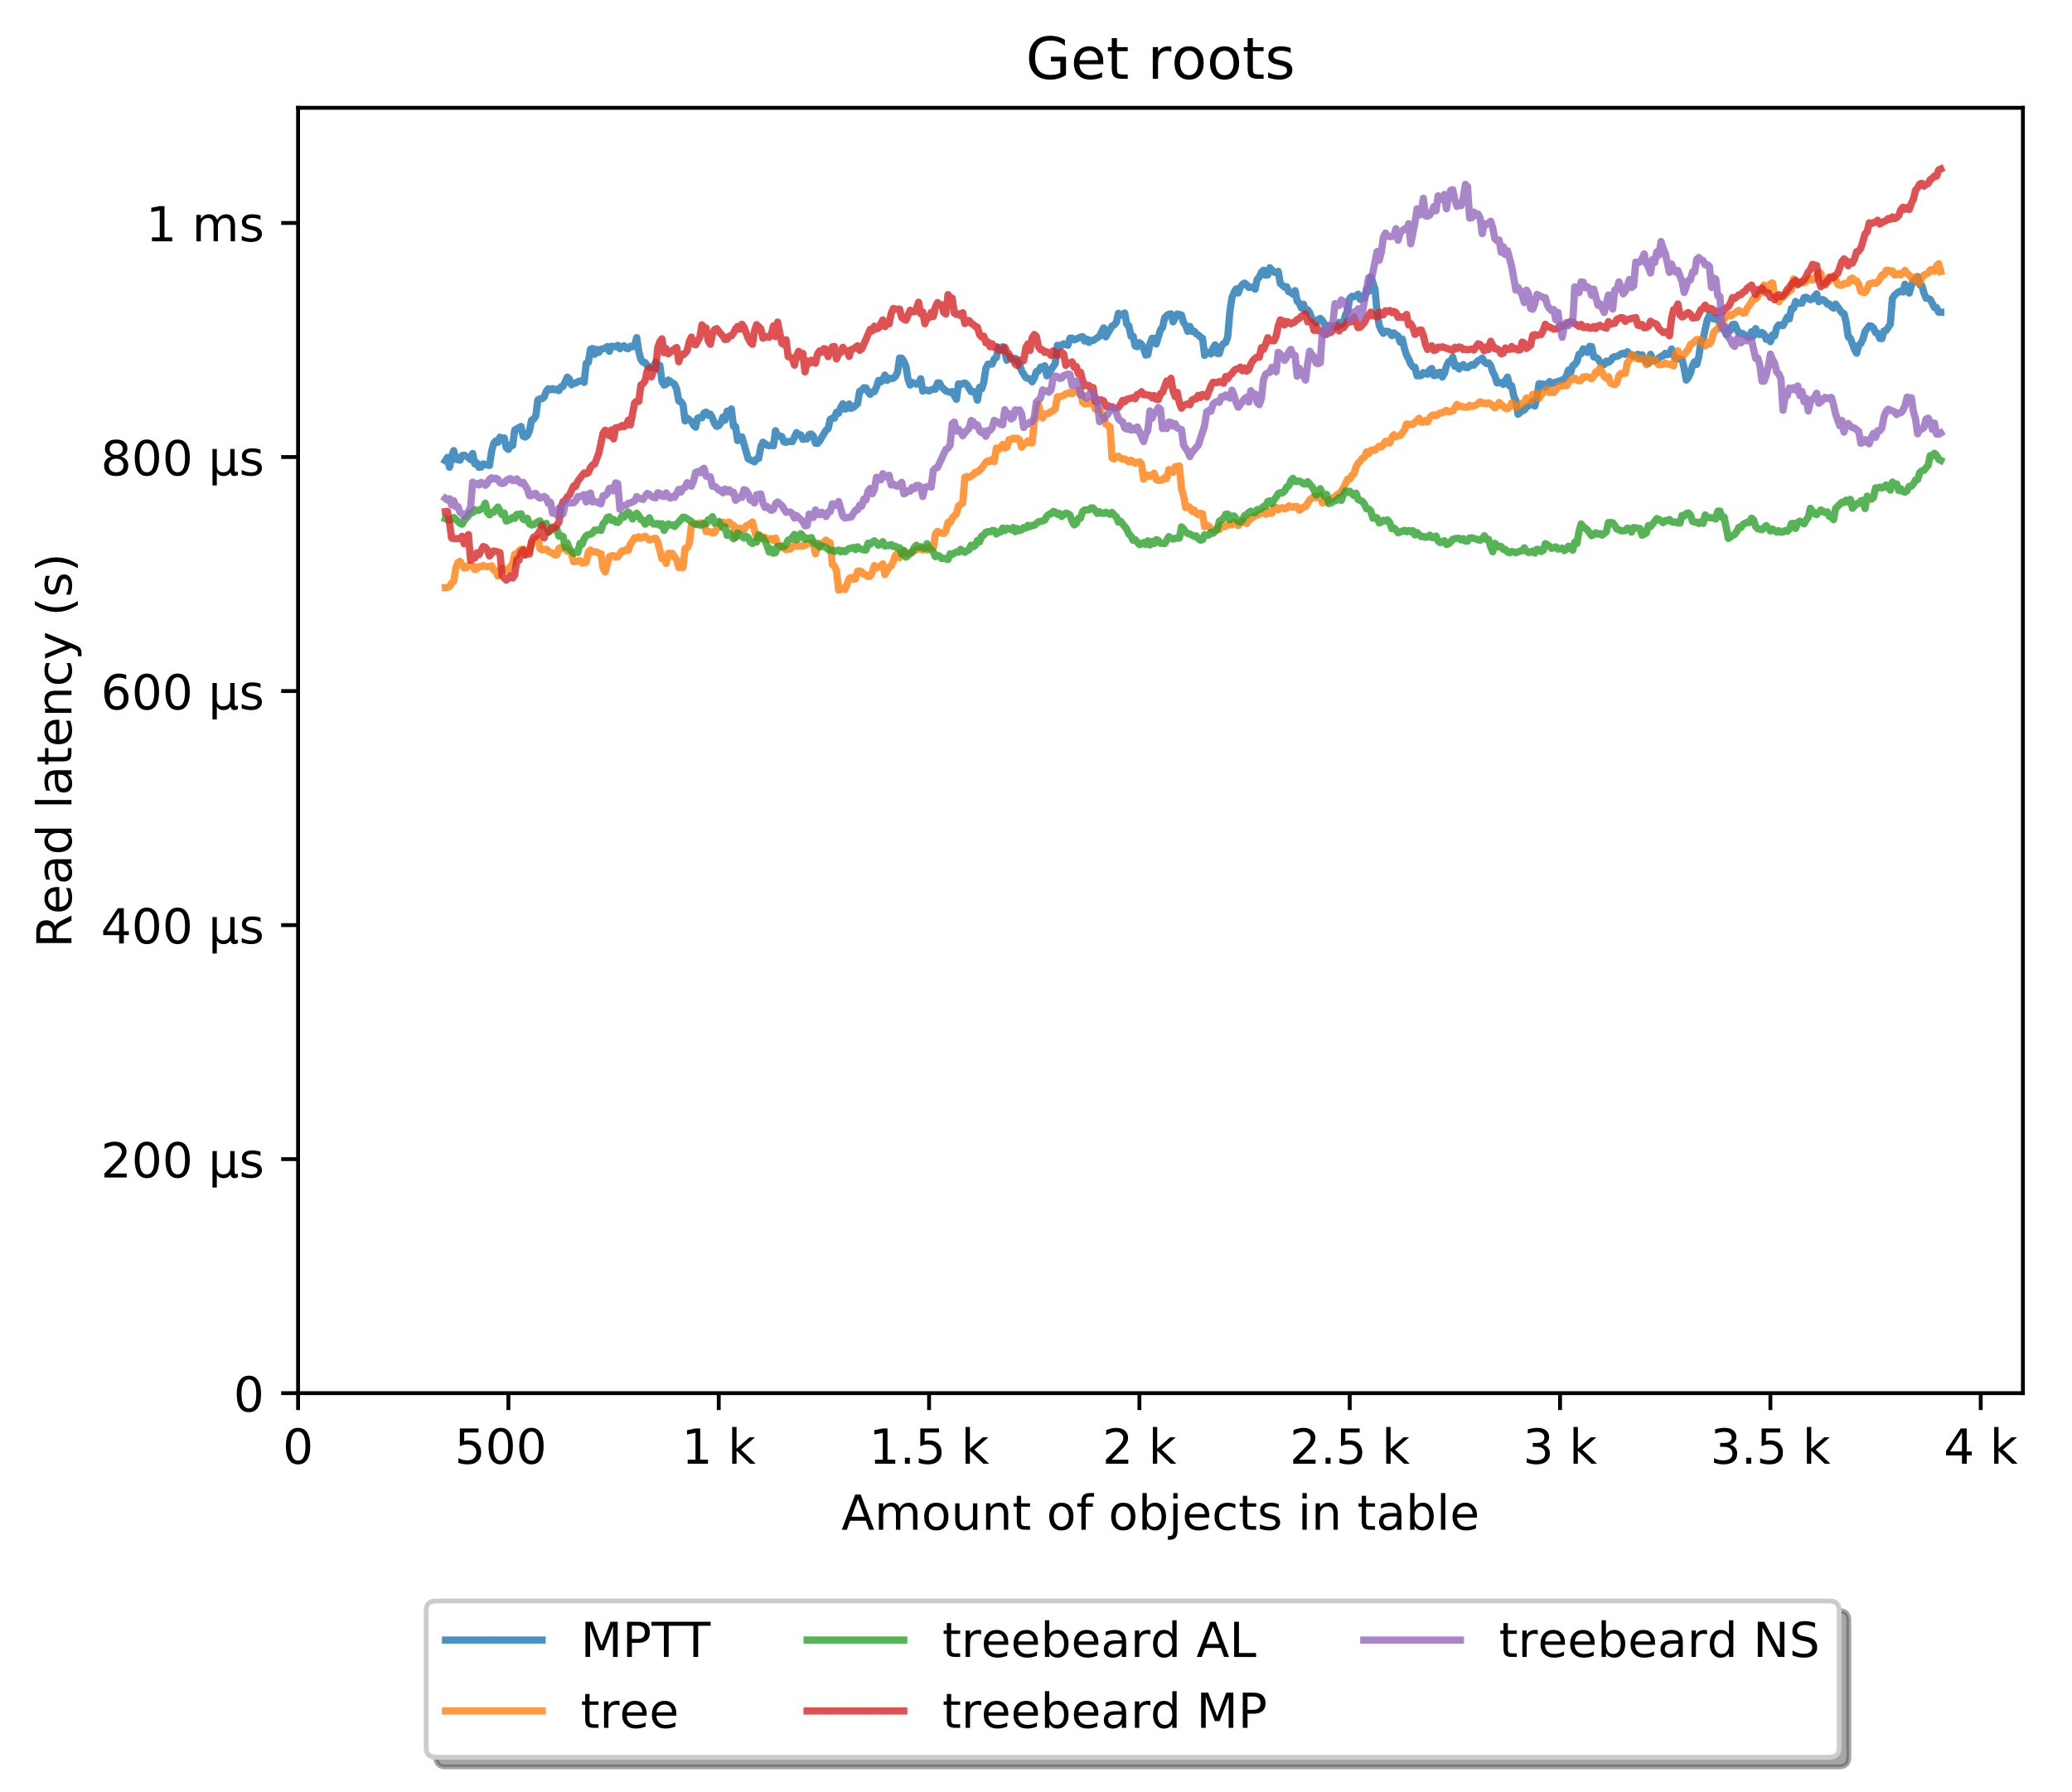 <?xml version="1.0" encoding="utf-8" standalone="no"?>
<!DOCTYPE svg PUBLIC "-//W3C//DTD SVG 1.1//EN"
  "http://www.w3.org/Graphics/SVG/1.1/DTD/svg11.dtd">
<!-- Created with matplotlib (http://matplotlib.org/) -->
<svg height="371pt" version="1.1" viewBox="0 0 429 371" width="429pt" xmlns="http://www.w3.org/2000/svg" xmlns:xlink="http://www.w3.org/1999/xlink">
 <defs>
  <style type="text/css">
*{stroke-linecap:butt;stroke-linejoin:round;}
  </style>
 </defs>
 <g id="figure_1">
  <g id="patch_1">
   <path d="M 0 371.002 
L 429.536 371.002 
L 429.536 0 
L 0 0 
z
" style="fill:#ffffff;"/>
  </g>
  <g id="axes_1">
   <g id="patch_2">
    <path d="M 61.716 288.43 
L 418.836 288.43 
L 418.836 22.318 
L 61.716 22.318 
z
" style="fill:#ffffff;"/>
   </g>
   <g id="matplotlib.axis_1">
    <g id="xtick_1">
     <g id="line2d_1">
      <defs>
       <path d="M 0 0 
L 0 3.5 
" id="m98c350eab1" style="stroke:#000000;stroke-width:0.8;"/>
      </defs>
      <g>
       <use style="stroke:#000000;stroke-width:0.8;" x="61.716" xlink:href="#m98c350eab1" y="288.43"/>
      </g>
     </g>
     <g id="text_1">
      <!-- 0 -->
      <defs>
       <path d="M 31.781 66.406 
Q 24.172 66.406 20.328 58.906 
Q 16.5 51.422 16.5 36.375 
Q 16.5 21.391 20.328 13.891 
Q 24.172 6.391 31.781 6.391 
Q 39.453 6.391 43.281 13.891 
Q 47.125 21.391 47.125 36.375 
Q 47.125 51.422 43.281 58.906 
Q 39.453 66.406 31.781 66.406 
z
M 31.781 74.219 
Q 44.047 74.219 50.516 64.516 
Q 56.984 54.828 56.984 36.375 
Q 56.984 17.969 50.516 8.266 
Q 44.047 -1.422 31.781 -1.422 
Q 19.531 -1.422 13.062 8.266 
Q 6.594 17.969 6.594 36.375 
Q 6.594 54.828 13.062 64.516 
Q 19.531 74.219 31.781 74.219 
z
" id="DejaVuSans-30"/>
      </defs>
      <g transform="translate(58.534 303.029)scale(0.1 -0.1)">
       <use xlink:href="#DejaVuSans-30"/>
      </g>
     </g>
    </g>
    <g id="xtick_2">
     <g id="line2d_2">
      <g>
       <use style="stroke:#000000;stroke-width:0.8;" x="105.264" xlink:href="#m98c350eab1" y="288.43"/>
      </g>
     </g>
     <g id="text_2">
      <!-- 500  -->
      <defs>
       <path d="M 10.797 72.906 
L 49.516 72.906 
L 49.516 64.594 
L 19.828 64.594 
L 19.828 46.734 
Q 21.969 47.469 24.109 47.828 
Q 26.266 48.188 28.422 48.188 
Q 40.625 48.188 47.75 41.5 
Q 54.891 34.812 54.891 23.391 
Q 54.891 11.625 47.562 5.094 
Q 40.234 -1.422 26.906 -1.422 
Q 22.312 -1.422 17.547 -0.641 
Q 12.797 0.141 7.719 1.703 
L 7.719 11.625 
Q 12.109 9.234 16.797 8.062 
Q 21.484 6.891 26.703 6.891 
Q 35.156 6.891 40.078 11.328 
Q 45.016 15.766 45.016 23.391 
Q 45.016 31 40.078 35.438 
Q 35.156 39.891 26.703 39.891 
Q 22.75 39.891 18.812 39.016 
Q 14.891 38.141 10.797 36.281 
z
" id="DejaVuSans-35"/>
       <path id="DejaVuSans-20"/>
      </defs>
      <g transform="translate(94.131 303.029)scale(0.1 -0.1)">
       <use xlink:href="#DejaVuSans-35"/>
       <use x="63.623" xlink:href="#DejaVuSans-30"/>
       <use x="127.246" xlink:href="#DejaVuSans-30"/>
       <use x="190.869" xlink:href="#DejaVuSans-20"/>
      </g>
     </g>
    </g>
    <g id="xtick_3">
     <g id="line2d_3">
      <g>
       <use style="stroke:#000000;stroke-width:0.8;" x="148.813" xlink:href="#m98c350eab1" y="288.43"/>
      </g>
     </g>
     <g id="text_3">
      <!-- 1 k -->
      <defs>
       <path d="M 12.406 8.297 
L 28.516 8.297 
L 28.516 63.922 
L 10.984 60.406 
L 10.984 69.391 
L 28.422 72.906 
L 38.281 72.906 
L 38.281 8.297 
L 54.391 8.297 
L 54.391 0 
L 12.406 0 
z
" id="DejaVuSans-31"/>
       <path d="M 9.078 75.984 
L 18.109 75.984 
L 18.109 31.109 
L 44.922 54.688 
L 56.391 54.688 
L 27.391 29.109 
L 57.625 0 
L 45.906 0 
L 18.109 26.703 
L 18.109 0 
L 9.078 0 
z
" id="DejaVuSans-6b"/>
      </defs>
      <g transform="translate(141.147 303.029)scale(0.1 -0.1)">
       <use xlink:href="#DejaVuSans-31"/>
       <use x="63.623" xlink:href="#DejaVuSans-20"/>
       <use x="95.41" xlink:href="#DejaVuSans-6b"/>
      </g>
     </g>
    </g>
    <g id="xtick_4">
     <g id="line2d_4">
      <g>
       <use style="stroke:#000000;stroke-width:0.8;" x="192.361" xlink:href="#m98c350eab1" y="288.43"/>
      </g>
     </g>
     <g id="text_4">
      <!-- 1.5 k -->
      <defs>
       <path d="M 10.688 12.406 
L 21 12.406 
L 21 0 
L 10.688 0 
z
" id="DejaVuSans-2e"/>
      </defs>
      <g transform="translate(179.925 303.029)scale(0.1 -0.1)">
       <use xlink:href="#DejaVuSans-31"/>
       <use x="63.623" xlink:href="#DejaVuSans-2e"/>
       <use x="95.41" xlink:href="#DejaVuSans-35"/>
       <use x="159.033" xlink:href="#DejaVuSans-20"/>
       <use x="190.82" xlink:href="#DejaVuSans-6b"/>
      </g>
     </g>
    </g>
    <g id="xtick_5">
     <g id="line2d_5">
      <g>
       <use style="stroke:#000000;stroke-width:0.8;" x="235.91" xlink:href="#m98c350eab1" y="288.43"/>
      </g>
     </g>
     <g id="text_5">
      <!-- 2 k -->
      <defs>
       <path d="M 19.188 8.297 
L 53.609 8.297 
L 53.609 0 
L 7.328 0 
L 7.328 8.297 
Q 12.938 14.109 22.625 23.891 
Q 32.328 33.688 34.812 36.531 
Q 39.547 41.844 41.422 45.531 
Q 43.312 49.219 43.312 52.781 
Q 43.312 58.594 39.234 62.25 
Q 35.156 65.922 28.609 65.922 
Q 23.969 65.922 18.812 64.312 
Q 13.672 62.703 7.812 59.422 
L 7.812 69.391 
Q 13.766 71.781 18.938 73 
Q 24.125 74.219 28.422 74.219 
Q 39.75 74.219 46.484 68.547 
Q 53.219 62.891 53.219 53.422 
Q 53.219 48.922 51.531 44.891 
Q 49.859 40.875 45.406 35.406 
Q 44.188 33.984 37.641 27.219 
Q 31.109 20.453 19.188 8.297 
z
" id="DejaVuSans-32"/>
      </defs>
      <g transform="translate(228.244 303.029)scale(0.1 -0.1)">
       <use xlink:href="#DejaVuSans-32"/>
       <use x="63.623" xlink:href="#DejaVuSans-20"/>
       <use x="95.41" xlink:href="#DejaVuSans-6b"/>
      </g>
     </g>
    </g>
    <g id="xtick_6">
     <g id="line2d_6">
      <g>
       <use style="stroke:#000000;stroke-width:0.8;" x="279.458" xlink:href="#m98c350eab1" y="288.43"/>
      </g>
     </g>
     <g id="text_6">
      <!-- 2.5 k -->
      <g transform="translate(267.023 303.029)scale(0.1 -0.1)">
       <use xlink:href="#DejaVuSans-32"/>
       <use x="63.623" xlink:href="#DejaVuSans-2e"/>
       <use x="95.41" xlink:href="#DejaVuSans-35"/>
       <use x="159.033" xlink:href="#DejaVuSans-20"/>
       <use x="190.82" xlink:href="#DejaVuSans-6b"/>
      </g>
     </g>
    </g>
    <g id="xtick_7">
     <g id="line2d_7">
      <g>
       <use style="stroke:#000000;stroke-width:0.8;" x="323.007" xlink:href="#m98c350eab1" y="288.43"/>
      </g>
     </g>
     <g id="text_7">
      <!-- 3 k -->
      <defs>
       <path d="M 40.578 39.312 
Q 47.656 37.797 51.625 33 
Q 55.609 28.219 55.609 21.188 
Q 55.609 10.406 48.188 4.484 
Q 40.766 -1.422 27.094 -1.422 
Q 22.516 -1.422 17.656 -0.516 
Q 12.797 0.391 7.625 2.203 
L 7.625 11.719 
Q 11.719 9.328 16.594 8.109 
Q 21.484 6.891 26.812 6.891 
Q 36.078 6.891 40.938 10.547 
Q 45.797 14.203 45.797 21.188 
Q 45.797 27.641 41.281 31.266 
Q 36.766 34.906 28.719 34.906 
L 20.219 34.906 
L 20.219 43.016 
L 29.109 43.016 
Q 36.375 43.016 40.234 45.922 
Q 44.094 48.828 44.094 54.297 
Q 44.094 59.906 40.109 62.906 
Q 36.141 65.922 28.719 65.922 
Q 24.656 65.922 20.016 65.031 
Q 15.375 64.156 9.812 62.312 
L 9.812 71.094 
Q 15.438 72.656 20.344 73.438 
Q 25.25 74.219 29.594 74.219 
Q 40.828 74.219 47.359 69.109 
Q 53.906 64.016 53.906 55.328 
Q 53.906 49.266 50.438 45.094 
Q 46.969 40.922 40.578 39.312 
z
" id="DejaVuSans-33"/>
      </defs>
      <g transform="translate(315.341 303.029)scale(0.1 -0.1)">
       <use xlink:href="#DejaVuSans-33"/>
       <use x="63.623" xlink:href="#DejaVuSans-20"/>
       <use x="95.41" xlink:href="#DejaVuSans-6b"/>
      </g>
     </g>
    </g>
    <g id="xtick_8">
     <g id="line2d_8">
      <g>
       <use style="stroke:#000000;stroke-width:0.8;" x="366.556" xlink:href="#m98c350eab1" y="288.43"/>
      </g>
     </g>
     <g id="text_8">
      <!-- 3.5 k -->
      <g transform="translate(354.12 303.029)scale(0.1 -0.1)">
       <use xlink:href="#DejaVuSans-33"/>
       <use x="63.623" xlink:href="#DejaVuSans-2e"/>
       <use x="95.41" xlink:href="#DejaVuSans-35"/>
       <use x="159.033" xlink:href="#DejaVuSans-20"/>
       <use x="190.82" xlink:href="#DejaVuSans-6b"/>
      </g>
     </g>
    </g>
    <g id="xtick_9">
     <g id="line2d_9">
      <g>
       <use style="stroke:#000000;stroke-width:0.8;" x="410.104" xlink:href="#m98c350eab1" y="288.43"/>
      </g>
     </g>
     <g id="text_9">
      <!-- 4 k -->
      <defs>
       <path d="M 37.797 64.312 
L 12.891 25.391 
L 37.797 25.391 
z
M 35.203 72.906 
L 47.609 72.906 
L 47.609 25.391 
L 58.016 25.391 
L 58.016 17.188 
L 47.609 17.188 
L 47.609 0 
L 37.797 0 
L 37.797 17.188 
L 4.891 17.188 
L 4.891 26.703 
z
" id="DejaVuSans-34"/>
      </defs>
      <g transform="translate(402.439 303.029)scale(0.1 -0.1)">
       <use xlink:href="#DejaVuSans-34"/>
       <use x="63.623" xlink:href="#DejaVuSans-20"/>
       <use x="95.41" xlink:href="#DejaVuSans-6b"/>
      </g>
     </g>
    </g>
    <g id="text_10">
     <!-- Amount of objects in table -->
     <defs>
      <path d="M 34.188 63.188 
L 20.797 26.906 
L 47.609 26.906 
z
M 28.609 72.906 
L 39.797 72.906 
L 67.578 0 
L 57.328 0 
L 50.688 18.703 
L 17.828 18.703 
L 11.188 0 
L 0.781 0 
z
" id="DejaVuSans-41"/>
      <path d="M 52 44.188 
Q 55.375 50.25 60.062 53.125 
Q 64.75 56 71.094 56 
Q 79.641 56 84.281 50.016 
Q 88.922 44.047 88.922 33.016 
L 88.922 0 
L 79.891 0 
L 79.891 32.719 
Q 79.891 40.578 77.094 44.375 
Q 74.312 48.188 68.609 48.188 
Q 61.625 48.188 57.562 43.547 
Q 53.516 38.922 53.516 30.906 
L 53.516 0 
L 44.484 0 
L 44.484 32.719 
Q 44.484 40.625 41.703 44.406 
Q 38.922 48.188 33.109 48.188 
Q 26.219 48.188 22.156 43.531 
Q 18.109 38.875 18.109 30.906 
L 18.109 0 
L 9.078 0 
L 9.078 54.688 
L 18.109 54.688 
L 18.109 46.188 
Q 21.188 51.219 25.484 53.609 
Q 29.781 56 35.688 56 
Q 41.656 56 45.828 52.969 
Q 50 49.953 52 44.188 
z
" id="DejaVuSans-6d"/>
      <path d="M 30.609 48.391 
Q 23.391 48.391 19.188 42.75 
Q 14.984 37.109 14.984 27.297 
Q 14.984 17.484 19.156 11.844 
Q 23.344 6.203 30.609 6.203 
Q 37.797 6.203 41.984 11.859 
Q 46.188 17.531 46.188 27.297 
Q 46.188 37.016 41.984 42.703 
Q 37.797 48.391 30.609 48.391 
z
M 30.609 56 
Q 42.328 56 49.016 48.375 
Q 55.719 40.766 55.719 27.297 
Q 55.719 13.875 49.016 6.219 
Q 42.328 -1.422 30.609 -1.422 
Q 18.844 -1.422 12.172 6.219 
Q 5.516 13.875 5.516 27.297 
Q 5.516 40.766 12.172 48.375 
Q 18.844 56 30.609 56 
z
" id="DejaVuSans-6f"/>
      <path d="M 8.5 21.578 
L 8.5 54.688 
L 17.484 54.688 
L 17.484 21.922 
Q 17.484 14.156 20.5 10.266 
Q 23.531 6.391 29.594 6.391 
Q 36.859 6.391 41.078 11.031 
Q 45.312 15.672 45.312 23.688 
L 45.312 54.688 
L 54.297 54.688 
L 54.297 0 
L 45.312 0 
L 45.312 8.406 
Q 42.047 3.422 37.719 1 
Q 33.406 -1.422 27.688 -1.422 
Q 18.266 -1.422 13.375 4.438 
Q 8.5 10.297 8.5 21.578 
z
M 31.109 56 
z
" id="DejaVuSans-75"/>
      <path d="M 54.891 33.016 
L 54.891 0 
L 45.906 0 
L 45.906 32.719 
Q 45.906 40.484 42.875 44.328 
Q 39.844 48.188 33.797 48.188 
Q 26.516 48.188 22.312 43.547 
Q 18.109 38.922 18.109 30.906 
L 18.109 0 
L 9.078 0 
L 9.078 54.688 
L 18.109 54.688 
L 18.109 46.188 
Q 21.344 51.125 25.703 53.562 
Q 30.078 56 35.797 56 
Q 45.219 56 50.047 50.172 
Q 54.891 44.344 54.891 33.016 
z
" id="DejaVuSans-6e"/>
      <path d="M 18.312 70.219 
L 18.312 54.688 
L 36.812 54.688 
L 36.812 47.703 
L 18.312 47.703 
L 18.312 18.016 
Q 18.312 11.328 20.141 9.422 
Q 21.969 7.516 27.594 7.516 
L 36.812 7.516 
L 36.812 0 
L 27.594 0 
Q 17.188 0 13.234 3.875 
Q 9.281 7.766 9.281 18.016 
L 9.281 47.703 
L 2.688 47.703 
L 2.688 54.688 
L 9.281 54.688 
L 9.281 70.219 
z
" id="DejaVuSans-74"/>
      <path d="M 37.109 75.984 
L 37.109 68.5 
L 28.516 68.5 
Q 23.688 68.5 21.797 66.547 
Q 19.922 64.594 19.922 59.516 
L 19.922 54.688 
L 34.719 54.688 
L 34.719 47.703 
L 19.922 47.703 
L 19.922 0 
L 10.891 0 
L 10.891 47.703 
L 2.297 47.703 
L 2.297 54.688 
L 10.891 54.688 
L 10.891 58.5 
Q 10.891 67.625 15.141 71.797 
Q 19.391 75.984 28.609 75.984 
z
" id="DejaVuSans-66"/>
      <path d="M 48.688 27.297 
Q 48.688 37.203 44.609 42.844 
Q 40.531 48.484 33.406 48.484 
Q 26.266 48.484 22.188 42.844 
Q 18.109 37.203 18.109 27.297 
Q 18.109 17.391 22.188 11.75 
Q 26.266 6.109 33.406 6.109 
Q 40.531 6.109 44.609 11.75 
Q 48.688 17.391 48.688 27.297 
z
M 18.109 46.391 
Q 20.953 51.266 25.266 53.625 
Q 29.594 56 35.594 56 
Q 45.562 56 51.781 48.094 
Q 58.016 40.188 58.016 27.297 
Q 58.016 14.406 51.781 6.484 
Q 45.562 -1.422 35.594 -1.422 
Q 29.594 -1.422 25.266 0.953 
Q 20.953 3.328 18.109 8.203 
L 18.109 0 
L 9.078 0 
L 9.078 75.984 
L 18.109 75.984 
z
" id="DejaVuSans-62"/>
      <path d="M 9.422 54.688 
L 18.406 54.688 
L 18.406 -0.984 
Q 18.406 -11.422 14.422 -16.109 
Q 10.453 -20.797 1.609 -20.797 
L -1.812 -20.797 
L -1.812 -13.188 
L 0.594 -13.188 
Q 5.719 -13.188 7.562 -10.812 
Q 9.422 -8.453 9.422 -0.984 
z
M 9.422 75.984 
L 18.406 75.984 
L 18.406 64.594 
L 9.422 64.594 
z
" id="DejaVuSans-6a"/>
      <path d="M 56.203 29.594 
L 56.203 25.203 
L 14.891 25.203 
Q 15.484 15.922 20.484 11.062 
Q 25.484 6.203 34.422 6.203 
Q 39.594 6.203 44.453 7.469 
Q 49.312 8.734 54.109 11.281 
L 54.109 2.781 
Q 49.266 0.734 44.188 -0.344 
Q 39.109 -1.422 33.891 -1.422 
Q 20.797 -1.422 13.156 6.188 
Q 5.516 13.812 5.516 26.812 
Q 5.516 40.234 12.766 48.109 
Q 20.016 56 32.328 56 
Q 43.359 56 49.781 48.891 
Q 56.203 41.797 56.203 29.594 
z
M 47.219 32.234 
Q 47.125 39.594 43.094 43.984 
Q 39.062 48.391 32.422 48.391 
Q 24.906 48.391 20.391 44.141 
Q 15.875 39.891 15.188 32.172 
z
" id="DejaVuSans-65"/>
      <path d="M 48.781 52.594 
L 48.781 44.188 
Q 44.969 46.297 41.141 47.344 
Q 37.312 48.391 33.406 48.391 
Q 24.656 48.391 19.812 42.844 
Q 14.984 37.312 14.984 27.297 
Q 14.984 17.281 19.812 11.734 
Q 24.656 6.203 33.406 6.203 
Q 37.312 6.203 41.141 7.25 
Q 44.969 8.297 48.781 10.406 
L 48.781 2.094 
Q 45.016 0.344 40.984 -0.531 
Q 36.969 -1.422 32.422 -1.422 
Q 20.062 -1.422 12.781 6.344 
Q 5.516 14.109 5.516 27.297 
Q 5.516 40.672 12.859 48.328 
Q 20.219 56 33.016 56 
Q 37.156 56 41.109 55.141 
Q 45.062 54.297 48.781 52.594 
z
" id="DejaVuSans-63"/>
      <path d="M 44.281 53.078 
L 44.281 44.578 
Q 40.484 46.531 36.375 47.5 
Q 32.281 48.484 27.875 48.484 
Q 21.188 48.484 17.844 46.438 
Q 14.5 44.391 14.5 40.281 
Q 14.5 37.156 16.891 35.375 
Q 19.281 33.594 26.516 31.984 
L 29.594 31.297 
Q 39.156 29.25 43.188 25.516 
Q 47.219 21.781 47.219 15.094 
Q 47.219 7.469 41.188 3.016 
Q 35.156 -1.422 24.609 -1.422 
Q 20.219 -1.422 15.453 -0.562 
Q 10.688 0.297 5.422 2 
L 5.422 11.281 
Q 10.406 8.688 15.234 7.391 
Q 20.062 6.109 24.812 6.109 
Q 31.156 6.109 34.562 8.281 
Q 37.984 10.453 37.984 14.406 
Q 37.984 18.062 35.516 20.016 
Q 33.062 21.969 24.703 23.781 
L 21.578 24.516 
Q 13.234 26.266 9.516 29.906 
Q 5.812 33.547 5.812 39.891 
Q 5.812 47.609 11.281 51.797 
Q 16.75 56 26.812 56 
Q 31.781 56 36.172 55.266 
Q 40.578 54.547 44.281 53.078 
z
" id="DejaVuSans-73"/>
      <path d="M 9.422 54.688 
L 18.406 54.688 
L 18.406 0 
L 9.422 0 
z
M 9.422 75.984 
L 18.406 75.984 
L 18.406 64.594 
L 9.422 64.594 
z
" id="DejaVuSans-69"/>
      <path d="M 34.281 27.484 
Q 23.391 27.484 19.188 25 
Q 14.984 22.516 14.984 16.5 
Q 14.984 11.719 18.141 8.906 
Q 21.297 6.109 26.703 6.109 
Q 34.188 6.109 38.703 11.406 
Q 43.219 16.703 43.219 25.484 
L 43.219 27.484 
z
M 52.203 31.203 
L 52.203 0 
L 43.219 0 
L 43.219 8.297 
Q 40.141 3.328 35.547 0.953 
Q 30.953 -1.422 24.312 -1.422 
Q 15.922 -1.422 10.953 3.297 
Q 6 8.016 6 15.922 
Q 6 25.141 12.172 29.828 
Q 18.359 34.516 30.609 34.516 
L 43.219 34.516 
L 43.219 35.406 
Q 43.219 41.609 39.141 45 
Q 35.062 48.391 27.688 48.391 
Q 23 48.391 18.547 47.266 
Q 14.109 46.141 10.016 43.891 
L 10.016 52.203 
Q 14.938 54.109 19.578 55.047 
Q 24.219 56 28.609 56 
Q 40.484 56 46.344 49.844 
Q 52.203 43.703 52.203 31.203 
z
" id="DejaVuSans-61"/>
      <path d="M 9.422 75.984 
L 18.406 75.984 
L 18.406 0 
L 9.422 0 
z
" id="DejaVuSans-6c"/>
     </defs>
     <g transform="translate(174.217 316.707)scale(0.1 -0.1)">
      <use xlink:href="#DejaVuSans-41"/>
      <use x="68.408" xlink:href="#DejaVuSans-6d"/>
      <use x="165.82" xlink:href="#DejaVuSans-6f"/>
      <use x="227.002" xlink:href="#DejaVuSans-75"/>
      <use x="290.381" xlink:href="#DejaVuSans-6e"/>
      <use x="353.76" xlink:href="#DejaVuSans-74"/>
      <use x="392.969" xlink:href="#DejaVuSans-20"/>
      <use x="424.756" xlink:href="#DejaVuSans-6f"/>
      <use x="485.938" xlink:href="#DejaVuSans-66"/>
      <use x="521.143" xlink:href="#DejaVuSans-20"/>
      <use x="552.93" xlink:href="#DejaVuSans-6f"/>
      <use x="614.111" xlink:href="#DejaVuSans-62"/>
      <use x="677.588" xlink:href="#DejaVuSans-6a"/>
      <use x="705.371" xlink:href="#DejaVuSans-65"/>
      <use x="766.895" xlink:href="#DejaVuSans-63"/>
      <use x="821.875" xlink:href="#DejaVuSans-74"/>
      <use x="861.084" xlink:href="#DejaVuSans-73"/>
      <use x="913.184" xlink:href="#DejaVuSans-20"/>
      <use x="944.971" xlink:href="#DejaVuSans-69"/>
      <use x="972.754" xlink:href="#DejaVuSans-6e"/>
      <use x="1036.133" xlink:href="#DejaVuSans-20"/>
      <use x="1067.92" xlink:href="#DejaVuSans-74"/>
      <use x="1107.129" xlink:href="#DejaVuSans-61"/>
      <use x="1168.408" xlink:href="#DejaVuSans-62"/>
      <use x="1231.885" xlink:href="#DejaVuSans-6c"/>
      <use x="1259.668" xlink:href="#DejaVuSans-65"/>
     </g>
    </g>
   </g>
   <g id="matplotlib.axis_2">
    <g id="ytick_1">
     <g id="line2d_10">
      <defs>
       <path d="M 0 0 
L -3.5 0 
" id="m49dfd51497" style="stroke:#000000;stroke-width:0.8;"/>
      </defs>
      <g>
       <use style="stroke:#000000;stroke-width:0.8;" x="61.716" xlink:href="#m49dfd51497" y="288.43"/>
      </g>
     </g>
     <g id="text_11">
      <!-- 0 -->
      <g transform="translate(48.353 292.229)scale(0.1 -0.1)">
       <use xlink:href="#DejaVuSans-30"/>
      </g>
     </g>
    </g>
    <g id="ytick_2">
     <g id="line2d_11">
      <g>
       <use style="stroke:#000000;stroke-width:0.8;" x="61.716" xlink:href="#m49dfd51497" y="239.977"/>
      </g>
     </g>
     <g id="text_12">
      <!-- 200 µs -->
      <defs>
       <path d="M 8.5 -20.797 
L 8.5 54.688 
L 17.484 54.688 
L 17.484 20.703 
Q 17.484 13.625 20.844 10 
Q 24.219 6.391 30.812 6.391 
Q 38.031 6.391 41.672 10.484 
Q 45.312 14.594 45.312 22.797 
L 45.312 54.688 
L 54.297 54.688 
L 54.297 12.594 
Q 54.297 9.672 55.141 8.281 
Q 56 6.891 57.812 6.891 
Q 58.25 6.891 59.031 7.156 
Q 59.812 7.422 61.188 8.016 
L 61.188 0.781 
Q 59.188 -0.344 57.391 -0.875 
Q 55.609 -1.422 53.906 -1.422 
Q 50.531 -1.422 48.531 0.484 
Q 46.531 2.391 45.797 6.297 
Q 43.359 2.438 39.812 0.5 
Q 36.281 -1.422 31.5 -1.422 
Q 26.516 -1.422 23.016 0.484 
Q 19.531 2.391 17.484 6.203 
L 17.484 -20.797 
z
" id="DejaVuSans-b5"/>
      </defs>
      <g transform="translate(20.878 243.776)scale(0.1 -0.1)">
       <use xlink:href="#DejaVuSans-32"/>
       <use x="63.623" xlink:href="#DejaVuSans-30"/>
       <use x="127.246" xlink:href="#DejaVuSans-30"/>
       <use x="190.869" xlink:href="#DejaVuSans-20"/>
       <use x="222.656" xlink:href="#DejaVuSans-b5"/>
       <use x="286.279" xlink:href="#DejaVuSans-73"/>
      </g>
     </g>
    </g>
    <g id="ytick_3">
     <g id="line2d_12">
      <g>
       <use style="stroke:#000000;stroke-width:0.8;" x="61.716" xlink:href="#m49dfd51497" y="191.523"/>
      </g>
     </g>
     <g id="text_13">
      <!-- 400 µs -->
      <g transform="translate(20.878 195.323)scale(0.1 -0.1)">
       <use xlink:href="#DejaVuSans-34"/>
       <use x="63.623" xlink:href="#DejaVuSans-30"/>
       <use x="127.246" xlink:href="#DejaVuSans-30"/>
       <use x="190.869" xlink:href="#DejaVuSans-20"/>
       <use x="222.656" xlink:href="#DejaVuSans-b5"/>
       <use x="286.279" xlink:href="#DejaVuSans-73"/>
      </g>
     </g>
    </g>
    <g id="ytick_4">
     <g id="line2d_13">
      <g>
       <use style="stroke:#000000;stroke-width:0.8;" x="61.716" xlink:href="#m49dfd51497" y="143.07"/>
      </g>
     </g>
     <g id="text_14">
      <!-- 600 µs -->
      <defs>
       <path d="M 33.016 40.375 
Q 26.375 40.375 22.484 35.828 
Q 18.609 31.297 18.609 23.391 
Q 18.609 15.531 22.484 10.953 
Q 26.375 6.391 33.016 6.391 
Q 39.656 6.391 43.531 10.953 
Q 47.406 15.531 47.406 23.391 
Q 47.406 31.297 43.531 35.828 
Q 39.656 40.375 33.016 40.375 
z
M 52.594 71.297 
L 52.594 62.312 
Q 48.875 64.062 45.094 64.984 
Q 41.312 65.922 37.594 65.922 
Q 27.828 65.922 22.672 59.328 
Q 17.531 52.734 16.797 39.406 
Q 19.672 43.656 24.016 45.922 
Q 28.375 48.188 33.594 48.188 
Q 44.578 48.188 50.953 41.516 
Q 57.328 34.859 57.328 23.391 
Q 57.328 12.156 50.688 5.359 
Q 44.047 -1.422 33.016 -1.422 
Q 20.359 -1.422 13.672 8.266 
Q 6.984 17.969 6.984 36.375 
Q 6.984 53.656 15.188 63.938 
Q 23.391 74.219 37.203 74.219 
Q 40.922 74.219 44.703 73.484 
Q 48.484 72.75 52.594 71.297 
z
" id="DejaVuSans-36"/>
      </defs>
      <g transform="translate(20.878 146.869)scale(0.1 -0.1)">
       <use xlink:href="#DejaVuSans-36"/>
       <use x="63.623" xlink:href="#DejaVuSans-30"/>
       <use x="127.246" xlink:href="#DejaVuSans-30"/>
       <use x="190.869" xlink:href="#DejaVuSans-20"/>
       <use x="222.656" xlink:href="#DejaVuSans-b5"/>
       <use x="286.279" xlink:href="#DejaVuSans-73"/>
      </g>
     </g>
    </g>
    <g id="ytick_5">
     <g id="line2d_14">
      <g>
       <use style="stroke:#000000;stroke-width:0.8;" x="61.716" xlink:href="#m49dfd51497" y="94.617"/>
      </g>
     </g>
     <g id="text_15">
      <!-- 800 µs -->
      <defs>
       <path d="M 31.781 34.625 
Q 24.75 34.625 20.719 30.859 
Q 16.703 27.094 16.703 20.516 
Q 16.703 13.922 20.719 10.156 
Q 24.75 6.391 31.781 6.391 
Q 38.812 6.391 42.859 10.172 
Q 46.922 13.969 46.922 20.516 
Q 46.922 27.094 42.891 30.859 
Q 38.875 34.625 31.781 34.625 
z
M 21.922 38.812 
Q 15.578 40.375 12.031 44.719 
Q 8.5 49.078 8.5 55.328 
Q 8.5 64.062 14.719 69.141 
Q 20.953 74.219 31.781 74.219 
Q 42.672 74.219 48.875 69.141 
Q 55.078 64.062 55.078 55.328 
Q 55.078 49.078 51.531 44.719 
Q 48 40.375 41.703 38.812 
Q 48.828 37.156 52.797 32.312 
Q 56.781 27.484 56.781 20.516 
Q 56.781 9.906 50.312 4.234 
Q 43.844 -1.422 31.781 -1.422 
Q 19.734 -1.422 13.25 4.234 
Q 6.781 9.906 6.781 20.516 
Q 6.781 27.484 10.781 32.312 
Q 14.797 37.156 21.922 38.812 
z
M 18.312 54.391 
Q 18.312 48.734 21.844 45.562 
Q 25.391 42.391 31.781 42.391 
Q 38.141 42.391 41.719 45.562 
Q 45.312 48.734 45.312 54.391 
Q 45.312 60.062 41.719 63.234 
Q 38.141 66.406 31.781 66.406 
Q 25.391 66.406 21.844 63.234 
Q 18.312 60.062 18.312 54.391 
z
" id="DejaVuSans-38"/>
      </defs>
      <g transform="translate(20.878 98.416)scale(0.1 -0.1)">
       <use xlink:href="#DejaVuSans-38"/>
       <use x="63.623" xlink:href="#DejaVuSans-30"/>
       <use x="127.246" xlink:href="#DejaVuSans-30"/>
       <use x="190.869" xlink:href="#DejaVuSans-20"/>
       <use x="222.656" xlink:href="#DejaVuSans-b5"/>
       <use x="286.279" xlink:href="#DejaVuSans-73"/>
      </g>
     </g>
    </g>
    <g id="ytick_6">
     <g id="line2d_15">
      <g>
       <use style="stroke:#000000;stroke-width:0.8;" x="61.716" xlink:href="#m49dfd51497" y="46.163"/>
      </g>
     </g>
     <g id="text_16">
      <!-- 1 ms -->
      <g transform="translate(30.225 49.963)scale(0.1 -0.1)">
       <use xlink:href="#DejaVuSans-31"/>
       <use x="63.623" xlink:href="#DejaVuSans-20"/>
       <use x="95.41" xlink:href="#DejaVuSans-6d"/>
       <use x="192.822" xlink:href="#DejaVuSans-73"/>
      </g>
     </g>
    </g>
    <g id="text_17">
     <!-- Read latency (s) -->
     <defs>
      <path d="M 44.391 34.188 
Q 47.562 33.109 50.562 29.594 
Q 53.562 26.078 56.594 19.922 
L 66.609 0 
L 56 0 
L 46.688 18.703 
Q 43.062 26.031 39.672 28.422 
Q 36.281 30.812 30.422 30.812 
L 19.672 30.812 
L 19.672 0 
L 9.812 0 
L 9.812 72.906 
L 32.078 72.906 
Q 44.578 72.906 50.734 67.672 
Q 56.891 62.453 56.891 51.906 
Q 56.891 45.016 53.688 40.469 
Q 50.484 35.938 44.391 34.188 
z
M 19.672 64.797 
L 19.672 38.922 
L 32.078 38.922 
Q 39.203 38.922 42.844 42.219 
Q 46.484 45.516 46.484 51.906 
Q 46.484 58.297 42.844 61.547 
Q 39.203 64.797 32.078 64.797 
z
" id="DejaVuSans-52"/>
      <path d="M 45.406 46.391 
L 45.406 75.984 
L 54.391 75.984 
L 54.391 0 
L 45.406 0 
L 45.406 8.203 
Q 42.578 3.328 38.25 0.953 
Q 33.938 -1.422 27.875 -1.422 
Q 17.969 -1.422 11.734 6.484 
Q 5.516 14.406 5.516 27.297 
Q 5.516 40.188 11.734 48.094 
Q 17.969 56 27.875 56 
Q 33.938 56 38.25 53.625 
Q 42.578 51.266 45.406 46.391 
z
M 14.797 27.297 
Q 14.797 17.391 18.875 11.75 
Q 22.953 6.109 30.078 6.109 
Q 37.203 6.109 41.297 11.75 
Q 45.406 17.391 45.406 27.297 
Q 45.406 37.203 41.297 42.844 
Q 37.203 48.484 30.078 48.484 
Q 22.953 48.484 18.875 42.844 
Q 14.797 37.203 14.797 27.297 
z
" id="DejaVuSans-64"/>
      <path d="M 32.172 -5.078 
Q 28.375 -14.844 24.75 -17.812 
Q 21.141 -20.797 15.094 -20.797 
L 7.906 -20.797 
L 7.906 -13.281 
L 13.188 -13.281 
Q 16.891 -13.281 18.938 -11.516 
Q 21 -9.766 23.484 -3.219 
L 25.094 0.875 
L 2.984 54.688 
L 12.5 54.688 
L 29.594 11.922 
L 46.688 54.688 
L 56.203 54.688 
z
" id="DejaVuSans-79"/>
      <path d="M 31 75.875 
Q 24.469 64.656 21.281 53.656 
Q 18.109 42.672 18.109 31.391 
Q 18.109 20.125 21.312 9.062 
Q 24.516 -2 31 -13.188 
L 23.188 -13.188 
Q 15.875 -1.703 12.234 9.375 
Q 8.594 20.453 8.594 31.391 
Q 8.594 42.281 12.203 53.312 
Q 15.828 64.359 23.188 75.875 
z
" id="DejaVuSans-28"/>
      <path d="M 8.016 75.875 
L 15.828 75.875 
Q 23.141 64.359 26.781 53.312 
Q 30.422 42.281 30.422 31.391 
Q 30.422 20.453 26.781 9.375 
Q 23.141 -1.703 15.828 -13.188 
L 8.016 -13.188 
Q 14.5 -2 17.703 9.062 
Q 20.906 20.125 20.906 31.391 
Q 20.906 42.672 17.703 53.656 
Q 14.5 64.656 8.016 75.875 
z
" id="DejaVuSans-29"/>
     </defs>
     <g transform="translate(14.798 196.212)rotate(-90)scale(0.1 -0.1)">
      <use xlink:href="#DejaVuSans-52"/>
      <use x="69.42" xlink:href="#DejaVuSans-65"/>
      <use x="130.943" xlink:href="#DejaVuSans-61"/>
      <use x="192.223" xlink:href="#DejaVuSans-64"/>
      <use x="255.699" xlink:href="#DejaVuSans-20"/>
      <use x="287.486" xlink:href="#DejaVuSans-6c"/>
      <use x="315.27" xlink:href="#DejaVuSans-61"/>
      <use x="376.549" xlink:href="#DejaVuSans-74"/>
      <use x="415.758" xlink:href="#DejaVuSans-65"/>
      <use x="477.281" xlink:href="#DejaVuSans-6e"/>
      <use x="540.66" xlink:href="#DejaVuSans-63"/>
      <use x="595.641" xlink:href="#DejaVuSans-79"/>
      <use x="654.82" xlink:href="#DejaVuSans-20"/>
      <use x="686.607" xlink:href="#DejaVuSans-28"/>
      <use x="725.621" xlink:href="#DejaVuSans-73"/>
      <use x="777.721" xlink:href="#DejaVuSans-29"/>
     </g>
    </g>
   </g>
   <g id="line2d_16">
    <path clip-path="url(#p0d0a30789d)" d="M 92.2 95.407 
L 92.635 94.708 
L 93.071 96.732 
L 93.506 94.464 
L 93.942 93.287 
L 94.377 95.107 
L 94.813 95.123 
L 95.248 95.288 
L 95.684 94.32 
L 96.119 94.241 
L 96.99 94.703 
L 97.425 95.166 
L 97.861 93.881 
L 98.296 96.031 
L 98.732 95.844 
L 99.167 96.76 
L 99.603 96.708 
L 100.038 96.047 
L 101.345 96.37 
L 101.78 93.461 
L 102.216 91.81 
L 102.651 91.29 
L 103.087 91.572 
L 103.522 90.502 
L 103.958 91.025 
L 104.393 90.662 
L 104.829 92.687 
L 105.264 93.033 
L 105.7 92.124 
L 106.135 92.237 
L 106.571 89.039 
L 107.877 88.293 
L 108.313 90.295 
L 108.748 90.486 
L 109.184 90.158 
L 109.619 89.181 
L 110.055 86.992 
L 110.49 86.798 
L 110.926 86.125 
L 111.361 82.796 
L 111.796 82.55 
L 112.232 82.554 
L 112.667 82.192 
L 113.103 80.993 
L 113.538 80.478 
L 113.974 80.702 
L 114.409 80.454 
L 114.845 80.71 
L 115.28 80.575 
L 115.716 80.864 
L 116.151 80.066 
L 116.587 80.011 
L 117.458 78.079 
L 117.893 78.459 
L 118.329 79.671 
L 118.764 79.356 
L 119.2 79.297 
L 119.635 79.023 
L 120.506 78.776 
L 120.942 79.171 
L 121.377 75.202 
L 121.813 75.004 
L 122.248 72.306 
L 122.684 72.15 
L 123.119 73.36 
L 123.555 72.338 
L 123.99 72.933 
L 124.426 72.3 
L 125.297 72.086 
L 125.732 71.761 
L 126.168 72.739 
L 126.603 71.698 
L 127.474 71.773 
L 127.909 71.504 
L 128.345 72.191 
L 128.78 71.739 
L 129.216 71.586 
L 129.651 72.102 
L 130.087 72.184 
L 130.522 71.696 
L 130.958 71.787 
L 131.393 71.466 
L 131.829 69.907 
L 132.264 72.831 
L 132.7 74.394 
L 133.135 74.996 
L 133.571 75.054 
L 134.006 75.674 
L 134.442 76.033 
L 134.877 75.907 
L 135.313 76.17 
L 135.748 74.968 
L 136.184 76.454 
L 136.619 75.634 
L 137.055 78.995 
L 137.49 79.724 
L 137.926 79.553 
L 138.361 78.677 
L 139.668 79.568 
L 140.103 80.582 
L 140.539 82.998 
L 140.974 83.155 
L 141.409 83.772 
L 141.845 87.159 
L 142.28 86.552 
L 143.151 87.256 
L 143.587 88.024 
L 144.022 88.439 
L 144.458 86.571 
L 144.893 86.41 
L 145.329 86.498 
L 145.764 85.519 
L 146.2 85.308 
L 146.635 85.982 
L 147.071 85.734 
L 147.506 86.536 
L 147.942 87.686 
L 148.377 88.267 
L 148.813 88.138 
L 149.248 87.516 
L 149.684 86.335 
L 150.119 86.969 
L 150.555 85.112 
L 150.99 85.712 
L 151.426 84.664 
L 151.861 88.258 
L 152.297 88.318 
L 152.732 91.214 
L 153.168 90.431 
L 153.603 90.44 
L 154.91 94.993 
L 156.216 95.621 
L 156.651 94.98 
L 157.087 94.91 
L 157.522 92.534 
L 157.958 91.543 
L 158.829 92.188 
L 159.264 92.268 
L 159.7 92.149 
L 160.135 92.299 
L 160.571 89.174 
L 161.006 90.322 
L 161.442 90.243 
L 161.877 90.385 
L 162.313 91.475 
L 162.748 91.602 
L 163.184 91.388 
L 164.055 91.427 
L 164.926 89.565 
L 165.361 90.093 
L 165.797 90.036 
L 166.232 90.954 
L 167.103 90.853 
L 167.539 89.948 
L 167.974 89.87 
L 168.41 90.309 
L 168.845 91.76 
L 169.281 91.8 
L 169.716 91.257 
L 171.023 89.069 
L 171.458 88.761 
L 171.893 86.828 
L 172.329 86.557 
L 172.764 86.568 
L 173.2 85.349 
L 173.635 85.542 
L 174.071 84.375 
L 174.506 83.594 
L 174.942 84.693 
L 175.377 84.565 
L 175.813 83.636 
L 176.248 84.542 
L 176.684 84.344 
L 177.555 83.593 
L 177.99 80.991 
L 178.426 80.809 
L 178.861 80.266 
L 179.297 80.308 
L 179.732 81.117 
L 180.168 81.649 
L 180.603 81.155 
L 181.039 81.085 
L 181.474 80.139 
L 181.91 78.746 
L 182.345 79.073 
L 182.781 78.646 
L 183.216 77.66 
L 183.652 78.755 
L 184.087 78.288 
L 184.523 78.396 
L 184.958 78.292 
L 185.394 77.939 
L 185.829 77.075 
L 186.265 74.12 
L 186.7 74.175 
L 187.135 74.789 
L 187.571 75.853 
L 188.006 78.502 
L 188.442 79.712 
L 188.877 79.185 
L 189.748 79.524 
L 190.184 79.439 
L 190.619 78.421 
L 191.055 80.982 
L 191.49 80.683 
L 192.361 80.941 
L 193.232 80.519 
L 193.668 80.58 
L 194.103 79.275 
L 194.539 79.289 
L 194.974 80.139 
L 195.845 80.956 
L 196.716 81.214 
L 197.152 81.064 
L 198.023 82.672 
L 198.458 79.468 
L 198.894 79.654 
L 199.329 79.394 
L 199.765 79.291 
L 200.2 79.614 
L 201.071 81.086 
L 201.507 81.024 
L 201.942 81.239 
L 202.377 82.863 
L 202.813 80.183 
L 203.248 80.507 
L 203.684 79.189 
L 204.119 76.285 
L 204.555 75.391 
L 205.426 75.369 
L 205.861 74.3 
L 206.297 74.021 
L 206.732 71.894 
L 207.168 72.055 
L 207.603 71.796 
L 208.039 72.785 
L 208.474 74.578 
L 208.91 73.893 
L 209.345 74.337 
L 210.216 74.182 
L 210.652 74.912 
L 211.087 75.364 
L 211.523 76.784 
L 212.394 78.164 
L 212.829 78.364 
L 213.265 78.435 
L 213.7 79.043 
L 214.136 78.293 
L 214.571 76.934 
L 215.007 76.816 
L 215.442 76.014 
L 215.878 75.969 
L 216.313 75.73 
L 216.749 77.817 
L 218.49 75.254 
L 218.926 71.483 
L 219.361 71.693 
L 220.232 71.18 
L 221.103 71.482 
L 221.539 70.027 
L 221.974 70.001 
L 222.41 70.368 
L 223.716 69.808 
L 224.152 69.705 
L 224.587 70.621 
L 225.023 70.205 
L 225.458 70.881 
L 225.894 70.458 
L 226.329 70.492 
L 227.636 69.623 
L 228.507 67.881 
L 228.942 69.737 
L 230.249 67.49 
L 230.684 67.271 
L 231.12 66.773 
L 231.555 64.857 
L 231.991 65.264 
L 232.426 65.113 
L 232.861 64.806 
L 233.297 67.13 
L 233.732 67.477 
L 234.168 69.614 
L 234.603 69.582 
L 235.039 71.639 
L 235.474 71.778 
L 235.91 70.944 
L 236.345 71.274 
L 236.781 72.078 
L 237.216 73.52 
L 237.652 73.414 
L 238.087 71.204 
L 238.523 70.025 
L 238.958 70.053 
L 239.394 71.218 
L 240.265 68.285 
L 240.7 67.78 
L 241.136 65.799 
L 241.571 65.328 
L 242.007 65.041 
L 242.442 64.99 
L 242.878 66.636 
L 243.749 65.004 
L 244.62 65.225 
L 245.055 66.801 
L 245.491 67.343 
L 245.926 68.605 
L 246.362 67.584 
L 246.797 68.589 
L 247.233 68.552 
L 247.668 69.075 
L 248.103 69.354 
L 248.539 69.792 
L 248.974 70.042 
L 249.41 73.584 
L 249.845 72.883 
L 250.281 72.967 
L 250.716 73.27 
L 251.152 72.04 
L 251.587 71.403 
L 252.023 73.173 
L 252.458 73.193 
L 252.894 71.68 
L 253.329 71.123 
L 253.765 70.916 
L 254.2 69.718 
L 254.636 64.506 
L 255.071 61.639 
L 255.507 60.55 
L 255.942 59.813 
L 256.378 60.652 
L 256.813 59.478 
L 257.249 58.865 
L 257.684 58.605 
L 258.12 58.977 
L 258.555 59.499 
L 259.426 59.426 
L 259.862 59.887 
L 260.297 57.825 
L 260.733 57.365 
L 261.168 56.368 
L 261.604 55.928 
L 262.039 56.987 
L 262.475 56.93 
L 262.91 55.428 
L 263.781 56.338 
L 264.216 56.428 
L 264.652 56.184 
L 265.087 58.692 
L 265.958 59.452 
L 266.394 59.365 
L 266.829 60.407 
L 267.265 60.529 
L 267.7 60.915 
L 268.136 60.171 
L 268.571 62.323 
L 269.007 62.79 
L 269.442 63.757 
L 269.878 62.977 
L 270.313 64.397 
L 270.749 64.145 
L 271.184 64.79 
L 271.62 65.942 
L 272.491 66.858 
L 272.926 66.174 
L 273.362 65.927 
L 273.797 66.348 
L 274.233 67.169 
L 274.668 67.447 
L 275.975 67.552 
L 276.41 67.667 
L 276.846 67.639 
L 277.281 66.743 
L 277.717 67.245 
L 278.152 66.915 
L 278.587 65.122 
L 279.023 64.396 
L 279.458 61.782 
L 279.894 61.355 
L 280.329 61.44 
L 280.765 61.273 
L 281.2 60.911 
L 281.636 62 
L 282.071 61.433 
L 282.507 61.731 
L 282.942 59.93 
L 283.378 60.335 
L 283.813 57.287 
L 284.684 59.841 
L 285.12 64.61 
L 285.555 67.353 
L 285.991 68.387 
L 286.426 69.004 
L 286.862 68.571 
L 287.297 68.59 
L 287.733 68.803 
L 288.168 69.496 
L 288.604 68.913 
L 289.039 69.322 
L 289.475 69.573 
L 289.91 70.829 
L 290.346 70.185 
L 290.781 72.159 
L 291.217 73.516 
L 291.652 74.294 
L 292.088 75.344 
L 292.523 75.95 
L 292.959 76.027 
L 293.394 77.81 
L 294.265 77.754 
L 294.7 77.126 
L 295.571 77.484 
L 296.007 76.577 
L 296.442 76.289 
L 296.878 77.751 
L 297.313 77.717 
L 297.749 77.161 
L 298.184 77.062 
L 298.62 78.063 
L 299.055 77.317 
L 299.491 75.801 
L 299.926 74.892 
L 300.362 74.81 
L 300.797 73.947 
L 301.233 75.854 
L 301.668 75.621 
L 302.104 76.386 
L 302.975 75.485 
L 303.41 76.06 
L 303.846 76.116 
L 304.717 75.486 
L 305.152 75.608 
L 306.023 74.659 
L 306.459 74.48 
L 306.894 74.13 
L 307.33 74.924 
L 307.765 75.254 
L 308.2 75.115 
L 308.636 75.674 
L 309.071 76.994 
L 309.507 77.821 
L 309.942 79.257 
L 310.813 79.19 
L 311.249 79.578 
L 312.12 78.066 
L 312.555 79.891 
L 312.991 79.871 
L 313.426 82.058 
L 313.862 82.923 
L 314.297 85.767 
L 315.168 85.018 
L 315.604 84.883 
L 316.039 84.221 
L 316.475 84.043 
L 316.91 83.736 
L 317.346 83.012 
L 317.781 84.067 
L 318.217 82.258 
L 318.652 79.44 
L 319.523 79.509 
L 319.959 80.176 
L 320.83 78.999 
L 321.265 79.4 
L 323.442 78.677 
L 323.878 78.492 
L 324.313 77.868 
L 324.749 76.604 
L 325.184 77.127 
L 325.62 75.74 
L 326.055 75.432 
L 326.491 74.882 
L 326.926 73.338 
L 327.362 73.225 
L 327.797 72.218 
L 328.668 72.973 
L 329.104 71.705 
L 329.539 71.761 
L 329.975 73.893 
L 330.41 73.995 
L 330.846 74.255 
L 331.281 74.966 
L 332.152 75.482 
L 332.588 74.749 
L 333.023 75.002 
L 333.459 74.711 
L 333.894 74.011 
L 334.33 73.817 
L 334.765 73.81 
L 335.201 73.595 
L 335.636 73.253 
L 336.072 73.125 
L 336.507 73.347 
L 336.943 72.821 
L 337.378 73.222 
L 338.249 73.739 
L 338.684 73.612 
L 339.12 73.344 
L 339.555 74.3 
L 339.991 73.467 
L 340.426 74.56 
L 341.297 75.279 
L 341.733 73.356 
L 342.168 74.351 
L 342.604 74.744 
L 343.91 73.771 
L 344.346 73.673 
L 344.781 73.152 
L 345.217 73.436 
L 345.652 73.245 
L 346.088 72.262 
L 346.523 73.571 
L 346.959 74.23 
L 347.83 74.35 
L 348.265 74.457 
L 348.701 76.257 
L 349.136 78.685 
L 349.572 78.161 
L 350.007 77.231 
L 350.443 75.659 
L 350.878 74.877 
L 351.314 75.452 
L 351.749 73.734 
L 352.185 70.623 
L 352.62 70.167 
L 353.491 66.216 
L 353.926 65.282 
L 354.362 65.792 
L 354.797 66.036 
L 355.233 66.078 
L 355.668 65.73 
L 356.104 67.18 
L 356.539 67.053 
L 357.41 69.292 
L 357.846 68.043 
L 358.281 68.409 
L 358.717 67.203 
L 359.152 67.12 
L 360.023 69.008 
L 360.459 68.978 
L 360.894 69.093 
L 361.765 69.728 
L 362.201 69.848 
L 362.636 68.683 
L 363.072 69.541 
L 363.507 68.038 
L 363.943 69.091 
L 364.378 69.269 
L 364.814 68.817 
L 365.249 69.2 
L 365.685 70.262 
L 366.12 69.846 
L 366.556 70.74 
L 366.991 69.326 
L 367.427 69.544 
L 367.862 67.801 
L 368.298 67.247 
L 368.733 67.394 
L 369.168 67.414 
L 370.039 65.654 
L 370.475 66.032 
L 370.91 63.857 
L 371.346 63.838 
L 371.781 62.406 
L 372.217 62.814 
L 373.088 62.762 
L 373.523 61.625 
L 373.959 61.541 
L 374.83 62.055 
L 375.265 61.906 
L 376.136 60.828 
L 376.572 62.465 
L 377.007 62.108 
L 377.443 62.033 
L 377.878 62.296 
L 378.314 62.927 
L 378.749 62.936 
L 379.185 63.465 
L 379.62 63.801 
L 380.056 62.95 
L 381.362 64.768 
L 381.798 64.953 
L 382.233 66.736 
L 382.669 69.751 
L 383.104 69.998 
L 383.975 72.393 
L 384.41 73.134 
L 384.846 71.452 
L 385.281 71.129 
L 385.717 70.199 
L 386.152 68.623 
L 387.023 67.453 
L 387.459 67.506 
L 387.894 67.91 
L 388.33 68.872 
L 388.765 68.973 
L 389.201 70.063 
L 389.636 70.099 
L 390.072 68.52 
L 390.507 68.408 
L 391.378 67.141 
L 391.814 61.782 
L 392.249 61.122 
L 393.12 60.402 
L 393.556 60.254 
L 393.991 60.45 
L 394.427 58.851 
L 394.862 60.059 
L 395.298 60.683 
L 395.733 59.146 
L 396.169 58.131 
L 396.604 57.942 
L 397.04 57.259 
L 397.475 58.954 
L 397.911 59.126 
L 398.346 60.647 
L 398.782 61.75 
L 399.217 61.802 
L 399.652 61.981 
L 400.523 63.678 
L 400.959 63.697 
L 401.394 64.635 
L 401.83 64.632 
L 401.83 64.632 
" style="fill:none;opacity:0.8;stroke:#1f77b4;stroke-linecap:square;stroke-width:1.5;"/>
   </g>
   <g id="line2d_17">
    <path clip-path="url(#p0d0a30789d)" d="M 92.2 121.663 
L 92.635 121.627 
L 93.071 121.427 
L 93.506 120.713 
L 93.942 120.346 
L 94.377 117.619 
L 94.813 116.466 
L 95.248 116.215 
L 96.119 117.603 
L 96.554 117.526 
L 96.99 117.073 
L 97.861 117.058 
L 98.296 117.907 
L 98.732 117.744 
L 99.167 117.308 
L 99.603 117.313 
L 100.038 117.08 
L 100.474 117.304 
L 101.345 117.299 
L 101.78 117.139 
L 102.216 118.024 
L 102.651 118.134 
L 103.087 119.244 
L 103.958 117.628 
L 104.829 117.949 
L 105.264 118.087 
L 105.7 117.249 
L 106.135 116.703 
L 106.571 114.721 
L 107.006 115.032 
L 107.442 114.055 
L 107.877 113.757 
L 108.313 113.673 
L 108.748 114.684 
L 109.184 113.906 
L 109.619 114.05 
L 110.055 112.472 
L 110.49 111.954 
L 111.361 111.501 
L 111.796 113.567 
L 112.232 113.838 
L 113.103 113.709 
L 113.538 114.13 
L 113.974 114.378 
L 114.409 114.452 
L 114.845 114.886 
L 115.28 114.873 
L 115.716 113.538 
L 116.151 113.323 
L 116.587 113.599 
L 117.022 113.346 
L 117.458 114.104 
L 117.893 114.005 
L 118.329 114.578 
L 118.764 116.293 
L 120.071 116.067 
L 120.506 116.593 
L 121.377 116.406 
L 121.813 114.255 
L 122.248 113.86 
L 122.684 114.32 
L 123.119 114.219 
L 123.555 114.259 
L 123.99 114.569 
L 124.426 114.637 
L 124.861 117.582 
L 125.297 118.429 
L 126.168 115.26 
L 126.603 115.054 
L 127.038 115.043 
L 127.474 115.346 
L 127.909 115.284 
L 128.78 114.052 
L 129.216 114.113 
L 129.651 113.756 
L 130.087 113.968 
L 130.522 112.66 
L 131.393 111.318 
L 131.829 111.428 
L 132.264 111.113 
L 132.7 111.4 
L 133.571 110.999 
L 134.442 111.791 
L 135.313 111.505 
L 135.748 111.424 
L 136.184 112.195 
L 137.055 115.652 
L 137.49 115.497 
L 137.926 116.652 
L 138.361 114.546 
L 139.232 114.577 
L 139.668 115.369 
L 140.103 115.84 
L 140.539 117.502 
L 140.974 117.43 
L 141.409 117.507 
L 141.845 113.514 
L 142.28 113.443 
L 142.716 112.532 
L 143.151 108.714 
L 144.022 108.568 
L 144.893 108.254 
L 145.329 108.394 
L 145.764 108.383 
L 146.2 110.058 
L 147.071 110.091 
L 147.506 110.343 
L 147.942 110.273 
L 148.377 109.405 
L 148.813 109.111 
L 149.248 108.189 
L 149.684 108.105 
L 150.119 108.427 
L 150.555 108.199 
L 150.99 108.108 
L 151.426 108.634 
L 151.861 108.74 
L 152.297 111.226 
L 152.732 109.347 
L 153.168 109.349 
L 153.603 109.687 
L 154.039 109.672 
L 154.474 108.865 
L 154.91 108.76 
L 155.781 108.083 
L 156.651 111.348 
L 157.087 110.87 
L 157.522 110.938 
L 157.958 111.405 
L 158.393 111.245 
L 158.829 111.663 
L 159.7 111.493 
L 160.135 111.902 
L 160.571 111.383 
L 161.006 112.578 
L 161.442 112.863 
L 161.877 113.405 
L 162.313 113.429 
L 162.748 113.819 
L 163.184 113.652 
L 163.619 113.684 
L 164.49 112.867 
L 164.926 113.016 
L 166.232 113.028 
L 166.668 112.925 
L 167.103 112.603 
L 168.41 112.342 
L 168.845 114.68 
L 169.281 113.141 
L 169.716 112.931 
L 171.023 111.814 
L 171.458 112.207 
L 171.893 112.362 
L 172.329 116.87 
L 172.764 117.193 
L 173.2 118.191 
L 173.635 122.184 
L 174.506 121.746 
L 174.942 122.046 
L 175.813 119.795 
L 176.248 119.545 
L 176.684 119.882 
L 177.119 119.857 
L 177.555 118.259 
L 177.99 118.202 
L 178.426 118.39 
L 178.861 118.888 
L 179.297 119.007 
L 179.732 119.363 
L 180.168 119.269 
L 180.603 118.475 
L 181.039 117.103 
L 181.474 117.584 
L 182.345 117.124 
L 182.781 116.743 
L 183.216 118.951 
L 184.087 117.438 
L 184.523 117.147 
L 184.958 116.214 
L 185.394 114.972 
L 185.829 114.612 
L 186.265 115.431 
L 186.7 114.591 
L 187.135 114.15 
L 187.571 114.623 
L 188.006 114.585 
L 188.442 114.335 
L 188.877 114.368 
L 189.313 113.976 
L 189.748 113.861 
L 190.184 113.61 
L 190.619 113.554 
L 191.055 113.882 
L 191.49 113.511 
L 191.926 113.887 
L 192.361 113.322 
L 193.232 113.477 
L 193.668 110.587 
L 194.103 109.993 
L 194.974 110.384 
L 195.41 110.453 
L 195.845 109.985 
L 196.281 108.148 
L 196.716 108.201 
L 197.152 107.261 
L 198.023 106.331 
L 198.458 104.731 
L 199.329 104.131 
L 199.765 98.838 
L 200.2 98.641 
L 200.636 98.836 
L 201.507 98.27 
L 201.942 97.756 
L 202.377 97.754 
L 203.248 96.929 
L 204.119 95.68 
L 204.555 95.401 
L 204.99 95.545 
L 205.426 95.09 
L 205.861 95.543 
L 206.297 92.743 
L 206.732 93.117 
L 207.603 92.003 
L 208.039 92.76 
L 208.474 92.583 
L 208.91 91.027 
L 209.345 91.031 
L 209.781 90.704 
L 210.216 90.885 
L 210.652 90.728 
L 211.087 91.071 
L 211.523 92.579 
L 211.958 91.981 
L 212.394 91.754 
L 212.829 91.278 
L 213.265 91.663 
L 213.7 91.706 
L 214.136 87.329 
L 214.571 86.282 
L 215.007 83.768 
L 215.442 85.511 
L 215.878 86.54 
L 216.313 85.768 
L 217.184 85.551 
L 217.619 85.204 
L 218.055 85.061 
L 218.49 84.576 
L 218.926 82.139 
L 219.361 82.181 
L 220.232 81.88 
L 220.668 81.52 
L 221.103 81.471 
L 221.539 81.201 
L 221.974 81.507 
L 222.41 81.123 
L 222.845 81.14 
L 223.281 80.795 
L 223.716 80.677 
L 224.152 83.244 
L 224.587 83.64 
L 225.458 83.561 
L 225.894 83.026 
L 226.329 83.395 
L 226.765 84.691 
L 227.2 84.515 
L 227.636 84.93 
L 228.507 86.359 
L 228.942 87.807 
L 229.813 88.332 
L 230.249 94.819 
L 230.684 95.033 
L 231.12 94.559 
L 231.555 94.443 
L 231.991 94.834 
L 232.426 95.073 
L 232.861 95.006 
L 233.732 95.621 
L 234.168 95.271 
L 235.039 95.886 
L 235.91 95.574 
L 236.345 96.047 
L 236.781 99.208 
L 237.216 98.564 
L 237.652 98.332 
L 238.087 98.618 
L 238.523 98.418 
L 238.958 97.94 
L 239.394 99.291 
L 239.829 99.459 
L 240.7 99.337 
L 241.136 98.875 
L 241.571 99.046 
L 242.007 97.209 
L 242.878 97.796 
L 243.313 96.632 
L 244.184 96.496 
L 244.62 101.156 
L 245.055 102.638 
L 245.491 105.091 
L 245.926 104.797 
L 246.362 105.046 
L 246.797 105.812 
L 247.233 105.593 
L 247.668 106.261 
L 248.103 106.532 
L 248.539 106.248 
L 248.974 106.367 
L 249.41 109.045 
L 249.845 108.719 
L 250.281 108.919 
L 250.716 109.488 
L 251.152 109.724 
L 251.587 109.614 
L 252.458 109.649 
L 252.894 108.627 
L 253.329 109.087 
L 253.765 108.96 
L 254.2 108.666 
L 255.071 108.613 
L 255.507 108.087 
L 255.942 108.291 
L 256.378 108.819 
L 257.249 107.923 
L 257.684 107.913 
L 258.12 108.394 
L 258.555 107.684 
L 259.862 106.786 
L 260.297 106.679 
L 261.604 105.936 
L 262.039 106.475 
L 262.475 105.817 
L 262.91 106.309 
L 263.345 106.208 
L 263.781 105.107 
L 264.216 105.038 
L 264.652 105.558 
L 265.087 105.166 
L 265.523 105.118 
L 265.958 105.365 
L 266.394 105.205 
L 266.829 104.738 
L 267.7 105.027 
L 268.136 104.835 
L 268.571 104.881 
L 269.007 105.623 
L 269.442 105.389 
L 269.878 104.986 
L 270.313 104.887 
L 271.184 103.462 
L 272.055 102.811 
L 272.491 103.038 
L 272.926 102.674 
L 273.362 102.535 
L 273.797 104.118 
L 275.104 103.556 
L 275.539 103.414 
L 276.41 102.794 
L 276.846 102.393 
L 277.281 102.187 
L 277.717 101.726 
L 278.152 101.032 
L 279.023 99.197 
L 279.458 99.229 
L 279.894 98.412 
L 280.329 98.113 
L 280.765 96.661 
L 281.2 95.873 
L 281.636 95.494 
L 282.071 94.856 
L 282.507 94.626 
L 282.942 93.546 
L 283.378 93.918 
L 283.813 93.257 
L 284.249 93.133 
L 284.684 93.197 
L 285.555 92.386 
L 285.991 92.536 
L 286.426 92.101 
L 286.862 91.361 
L 287.297 91.415 
L 287.733 91.726 
L 288.168 90.568 
L 288.604 90.014 
L 289.039 90.377 
L 289.91 90.153 
L 290.781 89.051 
L 291.217 87.787 
L 292.088 87.891 
L 292.523 87.855 
L 293.829 86.584 
L 294.265 87.397 
L 294.7 87.376 
L 295.136 87.021 
L 295.571 87.352 
L 296.007 86.49 
L 296.442 86.03 
L 296.878 85.888 
L 297.313 86.072 
L 298.184 85.478 
L 298.62 85.454 
L 299.491 84.96 
L 299.926 85.281 
L 300.797 85.059 
L 301.668 83.724 
L 302.104 84.155 
L 302.539 84.065 
L 302.975 84.269 
L 303.846 84.306 
L 304.281 83.92 
L 304.717 84.147 
L 305.588 83.883 
L 306.459 83.187 
L 306.894 83.516 
L 307.33 83.406 
L 307.765 83.611 
L 308.2 83.402 
L 308.636 83.623 
L 309.507 84.432 
L 309.942 84.137 
L 310.378 83.321 
L 311.684 84.522 
L 312.12 84.617 
L 312.555 84.268 
L 312.991 83.373 
L 313.426 83.655 
L 313.862 84.281 
L 314.297 84.233 
L 315.168 83.454 
L 315.604 83.306 
L 316.039 82.403 
L 316.91 82.958 
L 317.346 81.652 
L 317.781 81.641 
L 318.217 81.468 
L 318.652 82.47 
L 319.523 81.238 
L 320.394 80.593 
L 320.83 81.288 
L 321.265 80.893 
L 321.701 81.282 
L 322.572 80.116 
L 323.007 79.805 
L 323.442 79.949 
L 323.878 79.779 
L 324.313 79.884 
L 324.749 79.131 
L 325.184 78.643 
L 325.62 78.587 
L 326.055 78.293 
L 326.491 78.698 
L 326.926 78.808 
L 327.362 78.723 
L 327.797 78.019 
L 328.668 77.993 
L 329.539 78.381 
L 329.975 77.906 
L 330.41 76.975 
L 330.846 77.161 
L 331.281 76.16 
L 332.152 77.948 
L 332.588 78.307 
L 333.023 77.983 
L 333.459 79.325 
L 334.33 79.638 
L 334.765 79.254 
L 335.201 77.716 
L 335.636 77.301 
L 336.507 77.307 
L 336.943 75.073 
L 337.378 74.6 
L 337.814 73.403 
L 338.249 73.614 
L 338.684 74.157 
L 339.12 74.315 
L 339.991 74.238 
L 340.426 74.338 
L 340.862 75.504 
L 341.297 74.246 
L 341.733 74.923 
L 342.604 74.502 
L 343.475 75.525 
L 344.346 75.4 
L 344.781 75.136 
L 345.217 75.402 
L 345.652 75.355 
L 346.523 75.748 
L 346.959 73.14 
L 347.394 72.63 
L 347.83 73.659 
L 348.265 73.433 
L 348.701 73.417 
L 349.572 72.333 
L 350.007 71.312 
L 350.443 71.079 
L 351.314 70.273 
L 352.185 70.393 
L 352.62 71.207 
L 353.056 71.624 
L 353.491 70.835 
L 353.926 71.221 
L 354.362 70.554 
L 354.797 68.808 
L 355.668 67.963 
L 356.104 67.699 
L 356.539 66.34 
L 356.975 66.144 
L 357.41 65.387 
L 357.846 65.105 
L 358.281 65.434 
L 360.023 64.25 
L 360.894 64.836 
L 361.33 64.737 
L 361.765 63.74 
L 362.201 63.225 
L 363.072 61.725 
L 363.507 61.886 
L 363.943 61.44 
L 364.378 60.359 
L 364.814 59.804 
L 365.249 59.008 
L 365.685 59.957 
L 366.12 60.096 
L 366.556 58.749 
L 366.991 58.569 
L 367.427 61.181 
L 367.862 61.52 
L 368.298 62.465 
L 368.733 61.726 
L 369.168 61.564 
L 369.604 60.986 
L 370.475 60.294 
L 370.91 59.99 
L 371.346 57.732 
L 371.781 58.646 
L 372.217 58.396 
L 372.652 58.531 
L 373.088 58.404 
L 373.523 58.537 
L 373.959 58.315 
L 374.394 57.882 
L 374.83 57.624 
L 375.265 57.995 
L 375.701 57.695 
L 376.572 56.321 
L 377.007 56.615 
L 377.443 58.7 
L 377.878 58.216 
L 378.314 58.441 
L 378.749 58.162 
L 379.185 57.27 
L 379.62 57.263 
L 380.056 57.873 
L 380.491 58.858 
L 380.927 59.064 
L 381.362 59.074 
L 381.798 58.668 
L 382.233 58.728 
L 382.669 58.597 
L 383.104 57.79 
L 383.54 57.566 
L 383.975 58.145 
L 384.41 58.121 
L 384.846 58.87 
L 385.281 60.357 
L 385.717 60.507 
L 386.152 60.519 
L 386.588 59.776 
L 387.023 58.76 
L 387.459 58.725 
L 387.894 58.515 
L 388.33 58.679 
L 388.765 58.363 
L 389.201 57.809 
L 389.636 56.952 
L 390.072 56.942 
L 390.507 56.004 
L 390.943 55.943 
L 391.378 56.288 
L 391.814 56.075 
L 392.249 56.896 
L 392.685 56.905 
L 393.12 56.647 
L 393.556 56.907 
L 394.427 55.982 
L 394.862 56.63 
L 395.298 56.906 
L 395.733 57.538 
L 396.169 57.891 
L 396.604 57.32 
L 397.04 58.417 
L 397.475 58.593 
L 397.911 57.453 
L 398.346 56.943 
L 399.217 56.576 
L 399.652 55.862 
L 400.088 55.833 
L 400.523 56.152 
L 400.959 55.073 
L 401.394 54.621 
L 401.83 56.222 
L 401.83 56.222 
" style="fill:none;opacity:0.8;stroke:#ff7f0e;stroke-linecap:square;stroke-width:1.5;"/>
   </g>
   <g id="line2d_18">
    <path clip-path="url(#p0d0a30789d)" d="M 92.2 107.395 
L 93.071 107.703 
L 93.942 107.139 
L 95.248 108.337 
L 95.684 108.53 
L 96.119 107.722 
L 96.99 106.782 
L 97.425 106.136 
L 97.861 106.111 
L 98.296 105.518 
L 98.732 105.685 
L 99.167 105.633 
L 100.038 105.148 
L 100.474 104.176 
L 100.909 106.061 
L 101.345 106.582 
L 101.78 106.09 
L 102.216 106.029 
L 103.087 104.967 
L 103.958 106.565 
L 104.393 106.201 
L 104.829 107.874 
L 105.7 107.535 
L 106.135 107.092 
L 106.571 107.317 
L 107.006 106.503 
L 107.442 106.499 
L 107.877 106.369 
L 108.313 107.459 
L 108.748 107.631 
L 109.184 107.311 
L 109.619 108.446 
L 110.055 108.688 
L 110.49 108.614 
L 111.361 108.009 
L 111.796 107.834 
L 112.232 108.774 
L 113.103 108.357 
L 113.538 110.175 
L 113.974 109.499 
L 114.409 109.675 
L 114.845 109.238 
L 115.28 109.451 
L 115.716 111.008 
L 116.151 110.902 
L 116.587 111.094 
L 117.022 113.312 
L 117.458 112.409 
L 117.893 113.637 
L 118.764 114.555 
L 119.2 114.25 
L 119.635 114.381 
L 120.071 112.511 
L 120.506 112.704 
L 120.942 111.565 
L 121.377 110.919 
L 121.813 110.682 
L 122.248 110.595 
L 122.684 110.366 
L 123.119 109.728 
L 123.555 109.8 
L 123.99 109.654 
L 124.426 109.818 
L 124.861 108.441 
L 125.297 107.993 
L 125.732 107.125 
L 126.168 107.005 
L 126.603 107.71 
L 127.038 107.54 
L 127.474 108.054 
L 127.909 108.161 
L 128.345 107.666 
L 128.78 106.793 
L 129.216 107.058 
L 129.651 106.293 
L 130.087 106.016 
L 130.522 106.473 
L 130.958 107.454 
L 131.829 106.244 
L 132.264 106.77 
L 132.7 107.587 
L 133.135 107.691 
L 133.571 108.526 
L 134.006 108.153 
L 134.442 107.192 
L 134.877 108.091 
L 135.313 108.47 
L 135.748 108.494 
L 136.184 108.368 
L 136.619 108.752 
L 137.055 108.419 
L 137.49 109.814 
L 137.926 109.025 
L 138.361 108.472 
L 138.797 108.72 
L 139.232 108.659 
L 139.668 109.007 
L 141.409 107.071 
L 141.845 107.136 
L 143.151 107.949 
L 143.587 108.373 
L 144.893 108.713 
L 145.329 108.697 
L 145.764 108.285 
L 146.2 108.436 
L 146.635 107.603 
L 147.071 107.662 
L 147.506 106.977 
L 147.942 108.267 
L 148.813 107.947 
L 149.684 109.298 
L 150.119 109.057 
L 150.555 110.841 
L 150.99 110.4 
L 151.861 111.546 
L 152.297 111.242 
L 152.732 110.347 
L 154.039 111.393 
L 154.474 111.035 
L 154.91 111.285 
L 155.345 112.228 
L 155.781 112.519 
L 156.216 112.178 
L 156.651 112.219 
L 157.087 110.716 
L 157.522 111.495 
L 157.958 111.368 
L 158.393 111.959 
L 158.829 112.975 
L 159.264 114.293 
L 159.7 113.683 
L 160.135 114.534 
L 160.571 114.407 
L 161.006 113.095 
L 162.313 113.163 
L 162.748 112.701 
L 163.184 111.816 
L 163.619 111.688 
L 164.055 111.269 
L 164.49 110.649 
L 164.926 111.767 
L 165.361 111.412 
L 165.797 110.47 
L 166.232 110.949 
L 166.668 111.657 
L 167.103 111.422 
L 167.539 111.589 
L 167.974 111.291 
L 168.41 112.279 
L 168.845 112.636 
L 169.281 112.479 
L 169.716 113.28 
L 170.152 113.004 
L 171.023 113.339 
L 171.458 113.737 
L 171.893 113.924 
L 172.329 113.919 
L 172.764 114.147 
L 173.635 113.882 
L 174.071 114.242 
L 174.506 113.999 
L 174.942 114.215 
L 175.813 113.54 
L 176.248 113.504 
L 176.684 113.34 
L 177.119 113.771 
L 177.555 113.214 
L 177.99 113.58 
L 178.861 113.853 
L 179.297 113.87 
L 179.732 112.456 
L 180.168 112.693 
L 180.603 112.235 
L 181.039 111.963 
L 181.91 112.898 
L 182.781 112.141 
L 183.216 113.038 
L 183.652 112.91 
L 184.087 112.964 
L 184.523 112.749 
L 184.958 113.132 
L 185.394 113.094 
L 185.829 113.448 
L 186.265 113.395 
L 186.7 114.738 
L 187.135 113.931 
L 187.571 115.352 
L 188.442 114.656 
L 188.877 114.274 
L 189.313 113.31 
L 189.748 112.886 
L 190.184 113.322 
L 190.619 113.173 
L 191.055 113.433 
L 191.49 113.556 
L 191.926 112.554 
L 192.361 113.341 
L 193.232 114.274 
L 193.668 115.247 
L 194.103 114.987 
L 194.539 115.145 
L 194.974 115.636 
L 195.41 115.583 
L 196.281 115.84 
L 196.716 114.652 
L 197.152 114.77 
L 198.023 114.26 
L 198.458 114.331 
L 198.894 113.722 
L 199.765 114.35 
L 200.2 113.998 
L 200.636 113.835 
L 201.071 112.863 
L 201.507 113.18 
L 201.942 112.915 
L 202.377 111.868 
L 202.813 112.19 
L 203.248 110.987 
L 203.684 110.796 
L 204.119 110.191 
L 204.555 110.063 
L 204.99 110.102 
L 205.426 109.833 
L 205.861 109.852 
L 206.297 110.56 
L 206.732 110.146 
L 207.168 110.127 
L 207.603 109.334 
L 208.039 109.842 
L 208.474 109.368 
L 208.91 109.451 
L 209.345 109.678 
L 209.781 109.205 
L 210.216 110.072 
L 210.652 109.42 
L 211.087 109.87 
L 211.523 109.677 
L 211.958 109.222 
L 212.394 109.338 
L 212.829 108.764 
L 213.265 109.032 
L 213.7 108.759 
L 214.136 108.774 
L 215.007 108.015 
L 215.878 107.853 
L 216.313 107.657 
L 216.749 106.857 
L 217.184 106.483 
L 217.619 106.361 
L 218.055 105.886 
L 218.49 106.002 
L 218.926 106.475 
L 219.361 106.297 
L 219.797 106.927 
L 220.668 106.232 
L 221.103 106.354 
L 221.539 106.647 
L 221.974 107.922 
L 222.41 108.661 
L 222.845 108.382 
L 223.281 107.33 
L 223.716 107.264 
L 224.152 105.892 
L 224.587 105.574 
L 225.458 105.561 
L 225.894 105.147 
L 226.329 105.163 
L 227.2 106.293 
L 227.636 105.939 
L 228.071 106.227 
L 228.507 106.278 
L 228.942 106.052 
L 229.813 106.473 
L 230.249 106.083 
L 230.684 106.647 
L 231.12 106.973 
L 231.555 108.085 
L 231.991 107.889 
L 233.297 109.57 
L 233.732 110.579 
L 234.168 110.971 
L 234.603 111.872 
L 235.039 111.704 
L 235.91 112.735 
L 236.345 112.641 
L 236.781 112.319 
L 237.216 112.716 
L 237.652 111.961 
L 238.087 112.824 
L 238.523 112.103 
L 238.958 112.536 
L 239.394 111.719 
L 239.829 111.881 
L 240.265 112.465 
L 241.136 112.546 
L 242.007 111.088 
L 242.442 111.418 
L 242.878 111.605 
L 243.313 111.439 
L 244.184 111.401 
L 244.62 109.079 
L 245.055 109.514 
L 245.491 110.124 
L 245.926 110.463 
L 246.362 110.541 
L 247.233 111.046 
L 247.668 110.939 
L 248.103 111.524 
L 248.539 111.825 
L 248.974 111.74 
L 249.41 110.718 
L 249.845 110.831 
L 250.281 110.775 
L 250.716 110.177 
L 251.152 110.412 
L 252.023 109.557 
L 252.458 107.907 
L 253.329 107.332 
L 253.765 106.463 
L 254.2 106.431 
L 254.636 107.637 
L 255.071 106.851 
L 255.507 106.816 
L 256.378 107.974 
L 256.813 108.082 
L 257.249 107.701 
L 257.684 106.723 
L 258.12 106.585 
L 258.555 106.081 
L 258.991 105.834 
L 259.426 106.152 
L 259.862 106.126 
L 260.297 105.495 
L 260.733 105.51 
L 261.168 105.279 
L 261.604 104.841 
L 262.039 104.785 
L 262.475 103.842 
L 262.91 103.684 
L 263.345 104.315 
L 263.781 103.475 
L 264.216 102.941 
L 264.652 102.204 
L 265.087 101.997 
L 265.523 102.039 
L 265.958 101.687 
L 266.394 100.837 
L 266.829 100.598 
L 267.265 99.489 
L 267.7 99.044 
L 268.136 99.676 
L 269.007 99.592 
L 269.442 99.792 
L 269.878 100.168 
L 270.313 100.217 
L 270.749 99.719 
L 271.62 100.747 
L 272.055 101.406 
L 272.491 102.48 
L 272.926 102.072 
L 273.362 101.173 
L 273.797 102.128 
L 274.233 102.734 
L 274.668 102.351 
L 275.104 104.246 
L 275.539 104.147 
L 276.41 103.668 
L 276.846 103.533 
L 277.281 102.978 
L 277.717 103.586 
L 278.152 102.315 
L 278.587 101.614 
L 279.023 101.961 
L 279.458 101.692 
L 280.329 102.61 
L 280.765 102.106 
L 281.2 103.415 
L 282.071 103.797 
L 282.507 104.381 
L 282.942 105.33 
L 283.378 105.368 
L 283.813 105.756 
L 284.249 107.284 
L 284.684 107.11 
L 285.12 107.216 
L 285.555 108.257 
L 285.991 108.103 
L 286.426 107.711 
L 286.862 107.844 
L 287.297 107.619 
L 287.733 108.176 
L 288.168 109.446 
L 288.604 109.332 
L 289.039 109.691 
L 289.475 110.291 
L 290.781 109.79 
L 291.217 110.083 
L 291.652 109.824 
L 292.088 110.087 
L 292.523 109.873 
L 292.959 110.737 
L 293.394 110.262 
L 294.265 111.108 
L 294.7 111.058 
L 295.136 111.241 
L 295.571 111.143 
L 296.007 110.788 
L 296.442 111.268 
L 296.878 111.289 
L 297.313 110.973 
L 297.749 111.98 
L 298.184 112.343 
L 299.055 111.943 
L 299.491 112.721 
L 299.926 112.559 
L 300.362 112.2 
L 300.797 111.637 
L 301.668 111.44 
L 302.104 111.452 
L 302.539 111.776 
L 302.975 111.51 
L 303.41 112.013 
L 303.846 112.028 
L 304.281 111.362 
L 304.717 111.339 
L 306.459 111.863 
L 306.894 111.477 
L 307.33 110.921 
L 307.765 111.7 
L 308.2 111.659 
L 308.636 113.19 
L 309.071 114.227 
L 309.507 112.495 
L 310.378 113.256 
L 310.813 113.137 
L 311.249 113.724 
L 311.684 113.753 
L 312.12 114.274 
L 312.555 114.444 
L 312.991 114.151 
L 313.862 114.431 
L 314.733 114.085 
L 315.168 114 
L 315.604 113.418 
L 316.039 114.069 
L 316.475 114.386 
L 316.91 114.304 
L 317.346 114.076 
L 317.781 114.505 
L 318.217 113.727 
L 318.652 113.784 
L 319.088 114.19 
L 319.523 113.911 
L 319.959 112.543 
L 320.83 113.079 
L 321.265 113.533 
L 322.136 113.219 
L 322.572 113.68 
L 323.442 113.468 
L 323.878 113.995 
L 324.313 113.669 
L 324.749 113.08 
L 325.62 113.893 
L 326.055 112.217 
L 326.491 112.525 
L 326.926 109.998 
L 327.362 108.479 
L 327.797 109.023 
L 328.668 109.72 
L 329.539 110.912 
L 329.975 110.683 
L 330.41 110.295 
L 330.846 110.583 
L 331.281 110.464 
L 331.717 110.783 
L 332.588 110.092 
L 333.023 108.186 
L 333.894 108.222 
L 334.33 108.757 
L 334.765 109.54 
L 335.201 109.654 
L 335.636 109.904 
L 336.507 109.848 
L 336.943 109.342 
L 337.378 109.416 
L 337.814 110.166 
L 338.249 109.217 
L 339.555 109.425 
L 339.991 110.819 
L 340.862 110.355 
L 341.297 108.801 
L 341.733 109.031 
L 343.039 107.369 
L 343.475 107.544 
L 344.346 108.213 
L 344.781 107.776 
L 345.217 107.81 
L 345.652 107.549 
L 346.088 107.992 
L 346.523 108.152 
L 346.959 108.055 
L 347.394 108.29 
L 347.83 108.296 
L 348.265 106.718 
L 348.701 106.831 
L 349.136 106.319 
L 349.572 106.175 
L 350.007 106.596 
L 350.443 107.956 
L 350.878 108.11 
L 351.314 108.087 
L 351.749 108.382 
L 352.185 108.025 
L 352.62 108.342 
L 353.056 106.599 
L 353.491 107.153 
L 354.797 107.197 
L 355.233 107.459 
L 355.668 105.83 
L 356.104 105.814 
L 356.539 107.143 
L 356.975 107.052 
L 357.846 111.477 
L 358.717 110.88 
L 359.152 110.641 
L 359.588 110.071 
L 360.023 109.173 
L 360.459 109.224 
L 360.894 108.546 
L 361.765 108.121 
L 362.201 108.183 
L 362.636 107.284 
L 363.072 107.658 
L 363.507 109.009 
L 363.943 109.471 
L 364.814 109.657 
L 365.685 108.819 
L 366.556 109.922 
L 366.991 109.537 
L 367.862 110.168 
L 368.298 109.86 
L 368.733 110.19 
L 369.168 110.133 
L 369.604 109.848 
L 370.039 109.984 
L 370.475 109.571 
L 370.91 108.394 
L 371.346 108.346 
L 371.781 109.41 
L 372.217 108.17 
L 372.652 107.884 
L 373.523 108.465 
L 373.959 107.662 
L 374.394 107.096 
L 374.83 105.234 
L 375.701 106.366 
L 376.136 106.539 
L 377.007 105.576 
L 377.878 106.126 
L 378.314 105.974 
L 378.749 106.892 
L 379.185 107.084 
L 379.62 107.579 
L 380.056 105.252 
L 381.362 103.981 
L 381.798 104.028 
L 382.233 103.551 
L 382.669 103.945 
L 383.104 103.383 
L 383.54 105.226 
L 384.41 104.279 
L 384.846 104.248 
L 385.281 103.682 
L 385.717 103.589 
L 386.152 105.285 
L 386.588 102.718 
L 387.459 103.348 
L 387.894 102.997 
L 388.33 100.998 
L 388.765 101.069 
L 389.201 100.85 
L 389.636 101.009 
L 390.072 100.874 
L 390.507 100.413 
L 391.378 101.474 
L 391.814 99.799 
L 392.249 100.428 
L 392.685 100.185 
L 393.12 101.54 
L 393.556 101.184 
L 393.991 101.763 
L 394.427 101.893 
L 394.862 101.561 
L 395.298 100.707 
L 395.733 100.644 
L 396.169 100.148 
L 396.604 99.39 
L 397.04 99.277 
L 397.475 97.86 
L 397.911 97.467 
L 398.346 97.383 
L 399.217 96.317 
L 399.652 94.326 
L 400.088 94.392 
L 400.523 93.853 
L 400.959 94.25 
L 401.394 95.099 
L 401.83 95.321 
L 401.83 95.321 
" style="fill:none;opacity:0.8;stroke:#2ca02c;stroke-linecap:square;stroke-width:1.5;"/>
   </g>
   <g id="line2d_19">
    <path clip-path="url(#p0d0a30789d)" d="M 92.2 105.921 
L 92.635 105.869 
L 93.071 108.221 
L 93.506 111.373 
L 93.942 111.514 
L 95.248 111.52 
L 95.684 111.033 
L 96.119 112.588 
L 96.554 111.455 
L 96.99 110.676 
L 97.425 115.997 
L 97.861 115.501 
L 98.296 115.533 
L 98.732 114.448 
L 99.167 114.831 
L 100.038 113.155 
L 100.474 113.3 
L 100.909 113.804 
L 101.345 115.096 
L 102.216 114.065 
L 103.087 114.258 
L 103.522 114.443 
L 103.958 119.187 
L 104.829 120.106 
L 105.7 119.229 
L 106.135 119.673 
L 106.571 119.069 
L 107.006 115.869 
L 107.442 116.017 
L 107.877 114.325 
L 108.313 113.888 
L 108.748 114.925 
L 109.184 114.373 
L 109.619 114.701 
L 110.055 112.105 
L 110.49 111.189 
L 110.926 111.116 
L 111.796 109.885 
L 112.232 108.659 
L 112.667 111.346 
L 113.103 109.933 
L 113.538 110.16 
L 114.409 109.103 
L 114.845 109.295 
L 115.716 108.124 
L 116.151 104.998 
L 116.587 103.849 
L 117.022 103.615 
L 117.458 102.858 
L 117.893 102.513 
L 118.764 100.604 
L 119.2 100.685 
L 119.635 99.592 
L 120.942 97.913 
L 121.377 98.075 
L 121.813 97.846 
L 122.248 96.797 
L 122.684 96.245 
L 123.119 96.072 
L 123.99 93.808 
L 124.861 89.685 
L 125.297 89.065 
L 125.732 89.277 
L 126.168 90.215 
L 126.603 89.003 
L 127.038 90.865 
L 127.474 88.575 
L 128.345 88.43 
L 128.78 88.09 
L 129.216 88.315 
L 129.651 88.01 
L 130.087 86.991 
L 130.522 87.967 
L 131.393 83.409 
L 131.829 83.05 
L 132.264 83.106 
L 132.7 79.691 
L 133.135 79.444 
L 133.571 78.836 
L 134.006 76.75 
L 134.442 76.236 
L 134.877 78.015 
L 135.313 76.628 
L 135.748 76.386 
L 136.184 71.903 
L 136.619 70.77 
L 137.055 70.152 
L 137.49 73.005 
L 137.926 72.17 
L 138.361 73.24 
L 139.668 72.223 
L 140.103 71.942 
L 140.539 74.895 
L 140.974 73.343 
L 141.409 73.474 
L 141.845 73.156 
L 142.28 72.571 
L 142.716 70.736 
L 143.151 69.785 
L 143.587 71.144 
L 144.022 71.389 
L 144.893 69.841 
L 145.329 67.264 
L 145.764 67.764 
L 146.2 67.915 
L 146.635 70.539 
L 147.071 71.283 
L 147.506 69.199 
L 147.942 68.255 
L 148.377 68.04 
L 149.248 69.133 
L 149.684 69.586 
L 150.119 70.308 
L 150.555 70.233 
L 150.99 69.583 
L 151.426 69.541 
L 151.861 68.973 
L 152.297 68.097 
L 152.732 67.575 
L 153.168 68.148 
L 153.603 67.128 
L 154.039 67.747 
L 154.91 70.038 
L 155.345 70.821 
L 155.781 71.285 
L 156.216 68.505 
L 156.651 67.207 
L 157.522 68.07 
L 157.958 70.016 
L 158.829 69.633 
L 159.264 69.833 
L 159.7 69.241 
L 160.135 67.462 
L 160.571 69.68 
L 161.006 66.677 
L 161.877 71.068 
L 162.313 71.339 
L 162.748 70.347 
L 163.184 73.824 
L 164.055 74.132 
L 164.49 75.59 
L 164.926 73.647 
L 165.361 72.734 
L 165.797 73.889 
L 166.232 73.173 
L 166.668 76.995 
L 167.103 74.763 
L 167.539 75.243 
L 167.974 74.567 
L 168.41 74.999 
L 168.845 75.2 
L 169.281 73.231 
L 169.716 72.645 
L 170.152 72.923 
L 170.587 72.18 
L 171.023 72.317 
L 171.458 73.837 
L 171.893 72.956 
L 172.329 71.804 
L 172.764 71.739 
L 173.2 74.313 
L 173.635 73.153 
L 174.071 72.981 
L 174.506 71.91 
L 174.942 72.593 
L 175.377 72.583 
L 175.813 73.787 
L 176.248 72.367 
L 176.684 72.239 
L 177.555 71.586 
L 177.99 72.523 
L 178.426 72.256 
L 179.732 69.229 
L 180.168 68.195 
L 180.603 68.488 
L 181.039 67.524 
L 181.474 68.077 
L 181.91 67.895 
L 182.781 66.235 
L 183.216 67.618 
L 183.652 66.829 
L 184.087 67.046 
L 184.523 64.868 
L 184.958 63.858 
L 185.394 64.03 
L 186.265 63.996 
L 186.7 65.714 
L 187.135 66.088 
L 187.571 66.29 
L 188.442 64.231 
L 188.877 64.541 
L 189.313 64.554 
L 189.748 63.918 
L 190.184 62.572 
L 190.619 64.966 
L 191.055 64.592 
L 191.49 67.028 
L 191.926 65.622 
L 192.361 65.786 
L 192.797 64.684 
L 193.232 65.53 
L 193.668 63.57 
L 194.103 62.644 
L 194.539 63.068 
L 194.974 63.08 
L 195.41 64.694 
L 195.845 64.995 
L 196.281 60.998 
L 196.716 61.562 
L 197.152 61.736 
L 197.587 64.824 
L 198.023 65.092 
L 198.458 64.964 
L 198.894 65.36 
L 199.329 64.74 
L 199.765 66.995 
L 200.2 66.589 
L 200.636 66.358 
L 201.071 66.939 
L 201.507 67.151 
L 201.942 67.58 
L 202.377 67.759 
L 202.813 69.269 
L 203.248 69.764 
L 203.684 69.578 
L 204.119 70.967 
L 204.555 70.795 
L 204.99 71.792 
L 205.426 71.161 
L 205.861 71.928 
L 206.297 71.791 
L 206.732 72.495 
L 207.168 72.398 
L 207.603 72.566 
L 208.039 71.884 
L 208.474 72.88 
L 208.91 73.289 
L 209.345 74.221 
L 209.781 74.467 
L 210.216 75.372 
L 210.652 75.707 
L 211.087 74.542 
L 211.523 74.802 
L 211.958 74.641 
L 212.394 71.948 
L 212.829 71.2 
L 213.265 72.538 
L 213.7 69.95 
L 214.136 69.26 
L 214.571 69.666 
L 215.007 71.756 
L 215.442 72.385 
L 215.878 72.449 
L 216.313 72.96 
L 216.749 72.841 
L 217.184 73.05 
L 217.619 73.579 
L 218.055 72.626 
L 218.49 72.86 
L 218.926 73.606 
L 219.797 72.857 
L 220.232 73.302 
L 220.668 75.634 
L 221.103 75.131 
L 221.539 75.169 
L 221.974 74.926 
L 222.41 76.045 
L 222.845 75.891 
L 223.281 77.397 
L 223.716 77.066 
L 224.152 78.823 
L 224.587 79.853 
L 225.023 79.756 
L 225.458 79.808 
L 225.894 80.551 
L 226.329 80.236 
L 226.765 83.106 
L 227.2 83.195 
L 227.636 82.797 
L 228.071 82.803 
L 228.507 82.998 
L 228.942 84.153 
L 229.378 83.991 
L 229.813 84.212 
L 230.249 84.185 
L 230.684 84.516 
L 231.12 84.502 
L 231.555 84.34 
L 231.991 83.76 
L 232.426 82.889 
L 232.861 83.162 
L 233.297 82.682 
L 234.603 82.319 
L 235.039 82.548 
L 235.474 81.666 
L 235.91 81.555 
L 236.345 81.092 
L 236.781 81.729 
L 237.216 81.694 
L 237.652 81.821 
L 238.087 81.83 
L 238.523 82.361 
L 238.958 81.896 
L 239.394 82.653 
L 239.829 82.726 
L 240.265 81.503 
L 240.7 81.231 
L 241.571 78.877 
L 242.007 79.606 
L 242.442 78.309 
L 242.878 80.942 
L 243.313 82.121 
L 243.749 81.231 
L 244.184 83.411 
L 244.62 84.517 
L 245.055 83.961 
L 245.926 83.587 
L 246.362 83.796 
L 246.797 82.824 
L 247.233 82.602 
L 247.668 82.583 
L 248.103 81.84 
L 248.539 82.3 
L 248.974 81.657 
L 249.845 82.159 
L 250.716 79.928 
L 251.152 79.145 
L 252.023 79.231 
L 252.458 78.98 
L 252.894 79.062 
L 253.329 79.341 
L 253.765 77.963 
L 254.2 78.407 
L 254.636 77.685 
L 255.071 77.336 
L 255.507 76.712 
L 255.942 76.406 
L 256.378 76.364 
L 256.813 76.003 
L 257.249 76.753 
L 257.684 76.187 
L 258.12 76.841 
L 258.555 76.509 
L 258.991 75.35 
L 259.426 74.626 
L 259.862 74.186 
L 260.297 73.904 
L 260.733 73.958 
L 261.168 71.977 
L 261.604 72.335 
L 262.039 71.304 
L 262.475 69.912 
L 262.91 70.561 
L 263.345 70.48 
L 263.781 70.563 
L 264.216 69.592 
L 264.652 67.503 
L 265.087 66.226 
L 265.523 66.391 
L 265.958 67.284 
L 266.394 66.576 
L 266.829 66.712 
L 267.265 67.048 
L 268.136 66.612 
L 268.571 66.156 
L 269.007 65.947 
L 269.442 65.474 
L 270.313 64.932 
L 270.749 66.641 
L 271.184 66.467 
L 271.62 66.671 
L 272.055 68.395 
L 272.491 67.393 
L 272.926 68.481 
L 273.362 68.413 
L 273.797 68.586 
L 274.233 69.323 
L 274.668 68.991 
L 275.104 68.856 
L 275.539 68.85 
L 275.975 68.401 
L 276.41 67.751 
L 276.846 67.37 
L 277.281 68.52 
L 277.717 67.689 
L 278.152 67.864 
L 278.587 67.299 
L 279.023 66.434 
L 279.458 66.674 
L 279.894 66.548 
L 280.329 65.633 
L 281.2 67.834 
L 281.636 67.725 
L 282.507 66.751 
L 282.942 65.854 
L 283.813 64.623 
L 284.249 65.389 
L 284.684 65.249 
L 285.12 65.655 
L 285.555 64.596 
L 285.991 65.172 
L 286.426 65.18 
L 286.862 64.337 
L 287.297 64.489 
L 287.733 64.29 
L 288.168 64.702 
L 288.604 64.475 
L 289.039 64.743 
L 289.475 65.713 
L 289.91 65.552 
L 290.346 65.702 
L 290.781 65.653 
L 291.217 65.097 
L 291.652 67.276 
L 292.088 66.995 
L 292.523 67.74 
L 292.959 69.226 
L 293.394 68.905 
L 293.829 68.399 
L 294.265 68.312 
L 294.7 69.421 
L 295.136 71.359 
L 295.571 72.341 
L 296.442 71.578 
L 296.878 72.536 
L 297.313 72.444 
L 297.749 71.866 
L 298.184 71.918 
L 298.62 71.802 
L 300.797 72.536 
L 301.233 71.899 
L 301.668 72.162 
L 302.104 71.832 
L 302.539 71.967 
L 302.975 72.394 
L 303.41 72.299 
L 303.846 72.429 
L 304.717 72.241 
L 305.152 72.47 
L 306.023 71.181 
L 306.459 71.321 
L 307.33 72.63 
L 307.765 71.781 
L 308.2 72.356 
L 308.636 70.64 
L 309.071 71.542 
L 309.507 72.185 
L 309.942 72.194 
L 310.378 72.519 
L 310.813 73.253 
L 311.249 73.093 
L 311.684 72.033 
L 312.12 72.321 
L 312.555 72.335 
L 312.991 71.728 
L 313.426 72.267 
L 313.862 72.149 
L 314.297 72.471 
L 314.733 72.425 
L 315.168 70.81 
L 315.604 71.046 
L 316.039 72.146 
L 316.91 71.462 
L 317.346 69.43 
L 317.781 69.274 
L 318.217 69.424 
L 319.088 69.243 
L 319.523 68.378 
L 319.959 67.134 
L 320.394 67.604 
L 320.83 67.724 
L 321.701 68.139 
L 322.572 68.014 
L 323.007 67.42 
L 323.442 67.561 
L 323.878 67.457 
L 324.313 67.179 
L 324.749 66.759 
L 325.184 66.556 
L 326.491 67.267 
L 326.926 67.57 
L 327.362 67.166 
L 327.797 67.777 
L 328.233 67.825 
L 328.668 67.595 
L 329.104 67.939 
L 329.539 67.948 
L 329.975 67.599 
L 330.41 68.009 
L 330.846 67.48 
L 331.281 67.35 
L 331.717 67.643 
L 332.588 67.959 
L 333.023 66.589 
L 333.459 67.095 
L 334.33 66.929 
L 334.765 66.133 
L 335.636 65.74 
L 336.072 65.828 
L 336.507 66.546 
L 336.943 66.152 
L 338.684 65.742 
L 339.12 67.327 
L 339.555 67.425 
L 339.991 67.18 
L 340.426 67.873 
L 340.862 67.812 
L 341.297 67.573 
L 341.733 66.498 
L 342.168 66.901 
L 342.604 66.929 
L 343.039 67.191 
L 343.475 68.033 
L 344.346 68.828 
L 345.217 68.668 
L 345.652 69.523 
L 346.088 65.932 
L 346.523 64.091 
L 346.959 63.977 
L 347.394 62.932 
L 347.83 65.189 
L 348.265 65.629 
L 348.701 65.4 
L 349.136 64.933 
L 349.572 64.706 
L 350.007 65.054 
L 350.443 65.829 
L 351.314 65.752 
L 352.185 64.097 
L 352.62 63.835 
L 353.056 63.172 
L 353.491 64.035 
L 353.926 63.795 
L 354.362 63.914 
L 354.797 64.173 
L 355.233 64.76 
L 355.668 64.476 
L 356.104 64.389 
L 356.539 64.675 
L 356.975 63.937 
L 357.846 63.501 
L 358.281 62.719 
L 358.717 61.611 
L 359.152 61.798 
L 360.023 61.031 
L 360.459 61.02 
L 360.894 60.503 
L 361.33 60.261 
L 361.765 59.663 
L 362.636 59.019 
L 363.507 60.976 
L 363.943 59.95 
L 364.378 60.07 
L 364.814 59.643 
L 365.249 60.308 
L 365.685 60.642 
L 366.12 60.662 
L 366.556 61.559 
L 366.991 61.521 
L 367.427 62.064 
L 367.862 61.298 
L 368.298 61 
L 368.733 61.417 
L 369.168 61.191 
L 369.604 60.725 
L 370.039 59.923 
L 370.475 59.509 
L 370.91 58.793 
L 371.781 58.041 
L 372.217 58.944 
L 373.523 57.946 
L 373.959 57.249 
L 374.394 56.28 
L 374.83 55.816 
L 375.265 54.74 
L 376.136 54.975 
L 376.572 58.048 
L 377.007 59.375 
L 377.443 58.675 
L 377.878 58.959 
L 378.749 57.415 
L 379.62 57.484 
L 380.056 56.927 
L 380.491 56.605 
L 381.362 54.155 
L 381.798 53.597 
L 382.233 53.933 
L 382.669 55.004 
L 383.104 54.221 
L 383.54 54.469 
L 383.975 53.544 
L 384.41 52.11 
L 384.846 51.966 
L 385.281 51.385 
L 386.152 48.41 
L 386.588 48.009 
L 387.023 46.133 
L 387.459 46.31 
L 387.894 46.078 
L 388.33 45.982 
L 388.765 45.589 
L 389.201 46.383 
L 390.072 45.857 
L 390.507 45.687 
L 390.943 45.231 
L 391.378 45.404 
L 391.814 44.894 
L 392.249 45.278 
L 392.685 45.052 
L 393.12 44.63 
L 393.556 43.419 
L 393.991 42.889 
L 394.427 43.335 
L 394.862 42.949 
L 395.298 43.37 
L 395.733 42.112 
L 396.169 41.229 
L 396.604 39.397 
L 397.04 38.863 
L 397.475 38.102 
L 397.911 37.95 
L 398.346 38.537 
L 398.782 38.156 
L 399.217 38.007 
L 399.652 37.188 
L 400.088 36.919 
L 400.523 36.433 
L 400.959 36.469 
L 401.394 35.195 
L 401.83 34.99 
L 401.83 34.99 
" style="fill:none;opacity:0.8;stroke:#d62728;stroke-linecap:square;stroke-width:1.5;"/>
   </g>
   <g id="line2d_20">
    <path clip-path="url(#p0d0a30789d)" d="M 92.2 103.172 
L 92.635 103.506 
L 93.071 103.259 
L 93.506 104.554 
L 93.942 103.651 
L 94.377 104.9 
L 94.813 104.873 
L 95.248 106.081 
L 95.684 106.373 
L 96.119 106.912 
L 96.99 105.902 
L 97.425 104.986 
L 97.861 99.836 
L 98.296 100.316 
L 98.732 100.095 
L 99.167 100.408 
L 99.603 99.865 
L 100.038 100.021 
L 100.474 100.474 
L 100.909 100.071 
L 101.345 99.239 
L 101.78 98.926 
L 102.216 99.188 
L 102.651 99 
L 103.087 99.21 
L 103.522 99.915 
L 103.958 100.116 
L 104.393 99.994 
L 104.829 99.47 
L 105.264 99.203 
L 105.7 99.087 
L 106.135 99.49 
L 106.571 99.483 
L 107.006 99.145 
L 107.442 99.756 
L 107.877 100.073 
L 108.313 99.848 
L 109.184 101.251 
L 109.619 102.612 
L 110.055 102.606 
L 110.49 102.241 
L 110.926 102.149 
L 111.361 102.848 
L 111.796 103.122 
L 112.667 102.771 
L 113.103 103.08 
L 113.538 104.22 
L 113.974 103.983 
L 114.409 106.252 
L 114.845 106.076 
L 115.28 106.589 
L 115.716 105.179 
L 116.151 106.682 
L 116.587 106.355 
L 117.022 104.384 
L 117.458 104 
L 117.893 104.107 
L 118.764 104.083 
L 119.2 103.664 
L 119.635 102.806 
L 120.071 102.857 
L 120.942 102.394 
L 121.377 103.91 
L 121.813 102.279 
L 122.248 102.068 
L 122.684 103.916 
L 123.119 103.815 
L 123.555 103.918 
L 124.426 104.303 
L 124.861 102.641 
L 125.297 102.614 
L 125.732 102.182 
L 126.168 101.123 
L 126.603 101.027 
L 127.038 101.61 
L 127.474 99.967 
L 127.909 100.139 
L 128.345 105.434 
L 128.78 104.818 
L 129.651 104.584 
L 130.087 104.187 
L 130.522 104.097 
L 131.393 103.71 
L 131.829 102.816 
L 132.264 103.154 
L 133.135 103.396 
L 134.006 102.167 
L 134.442 102.337 
L 134.877 102.761 
L 135.313 102.989 
L 135.748 103.077 
L 136.184 102.016 
L 136.619 102.157 
L 137.055 102.696 
L 137.49 102.791 
L 137.926 102.043 
L 138.361 102.842 
L 138.797 103.128 
L 139.232 102.764 
L 139.668 102.96 
L 140.539 101.319 
L 140.974 101.874 
L 141.409 101.112 
L 141.845 100.894 
L 142.28 99.936 
L 142.716 100.386 
L 143.151 100.661 
L 143.587 99.588 
L 144.022 97.81 
L 144.458 97.628 
L 144.893 97.879 
L 145.329 97.242 
L 145.764 96.95 
L 146.2 98.581 
L 147.071 98.719 
L 147.506 100.684 
L 147.942 100.669 
L 148.377 100.973 
L 148.813 101.47 
L 149.248 101.485 
L 149.684 102.019 
L 150.119 101.252 
L 150.555 101.819 
L 150.99 101.396 
L 151.426 101.977 
L 151.861 101.907 
L 152.297 103.57 
L 153.168 102.874 
L 153.603 102.978 
L 154.039 101.375 
L 154.474 101.531 
L 154.91 102.189 
L 155.345 103.519 
L 155.781 103.665 
L 156.216 104.118 
L 156.651 102.432 
L 157.522 102.281 
L 157.958 104.122 
L 158.393 105.043 
L 158.829 104.848 
L 159.264 105.388 
L 159.7 105.647 
L 160.135 105.444 
L 160.571 104.278 
L 161.006 103.93 
L 161.877 104.65 
L 162.748 106.056 
L 163.619 106.006 
L 164.055 106.338 
L 164.49 107.253 
L 164.926 106.726 
L 166.232 107.978 
L 166.668 108.869 
L 167.103 108.784 
L 167.539 106.43 
L 167.974 107.03 
L 168.41 107.132 
L 168.845 105.572 
L 169.281 106.182 
L 169.716 106.557 
L 170.152 106.048 
L 171.023 106.939 
L 171.458 106.027 
L 171.893 105.934 
L 172.329 104.287 
L 172.764 104.689 
L 173.2 104.479 
L 173.635 103.82 
L 174.506 106.9 
L 174.942 107.247 
L 176.248 107.013 
L 177.119 105.623 
L 177.555 105.559 
L 177.99 104.576 
L 178.426 104.795 
L 178.861 103.31 
L 179.297 103.506 
L 179.732 101.658 
L 180.168 101.106 
L 180.603 102.219 
L 181.039 101.323 
L 181.474 98.801 
L 181.91 99.317 
L 182.345 99.349 
L 182.781 98.071 
L 183.216 98.535 
L 183.652 98.829 
L 184.087 98.395 
L 184.523 100.418 
L 184.958 100.205 
L 185.394 100.551 
L 185.829 100.666 
L 186.7 99.861 
L 187.135 102.246 
L 187.571 102.059 
L 188.006 101.573 
L 188.442 101.695 
L 188.877 100.901 
L 189.313 101.194 
L 189.748 100.507 
L 190.184 100.495 
L 190.619 100.798 
L 191.055 102.798 
L 191.49 100.9 
L 192.361 100.625 
L 192.797 100.851 
L 193.232 97.392 
L 193.668 96.925 
L 194.103 96.798 
L 195.845 93.013 
L 196.281 92.809 
L 196.716 92.158 
L 197.152 87.714 
L 197.587 87.383 
L 198.023 89.259 
L 198.458 88.868 
L 198.894 89.398 
L 199.329 90.208 
L 200.2 89.067 
L 200.636 88.694 
L 201.071 87.062 
L 201.507 87.291 
L 201.942 88.138 
L 202.377 87.967 
L 202.813 89.167 
L 203.248 89.595 
L 203.684 89.287 
L 204.119 90.332 
L 204.555 89.12 
L 204.99 89.122 
L 205.426 88.555 
L 205.861 87.019 
L 206.297 87.295 
L 206.732 87.433 
L 207.168 87.857 
L 207.603 87.949 
L 208.039 84.815 
L 208.474 85.799 
L 208.91 85.627 
L 209.345 86.744 
L 209.781 86.445 
L 210.216 84.845 
L 210.652 85.174 
L 211.087 84.871 
L 211.523 85.686 
L 211.958 88.515 
L 212.394 87.809 
L 212.829 87.799 
L 213.265 87.379 
L 213.7 87.326 
L 214.136 86.446 
L 214.571 83.252 
L 215.442 82.422 
L 215.878 80.706 
L 216.313 81.039 
L 216.749 80.9 
L 217.184 81.215 
L 217.619 80.688 
L 218.055 78.177 
L 218.49 77.854 
L 218.926 77.954 
L 219.361 78.327 
L 219.797 78.289 
L 220.232 77.769 
L 221.103 77.437 
L 221.539 77.517 
L 221.974 79.795 
L 222.41 79.775 
L 222.845 78.877 
L 223.281 79.499 
L 223.716 81.817 
L 224.152 81.767 
L 225.023 82.448 
L 225.458 81.711 
L 225.894 81.195 
L 226.329 81.946 
L 226.765 82.234 
L 227.2 82.944 
L 227.636 87.305 
L 228.071 86.459 
L 228.507 86.732 
L 228.942 86.155 
L 229.378 85.765 
L 229.813 84.996 
L 230.249 84.482 
L 230.684 84.65 
L 231.12 85.352 
L 231.555 86.674 
L 231.991 87.133 
L 232.426 87.321 
L 232.861 88.615 
L 233.297 88.848 
L 233.732 88.138 
L 234.168 89.038 
L 234.603 88.651 
L 235.039 89.031 
L 235.474 88.401 
L 236.781 91.409 
L 237.216 89.901 
L 237.652 89.113 
L 238.087 85.07 
L 238.523 86.595 
L 238.958 85.589 
L 239.394 85.259 
L 239.829 84.348 
L 240.265 84.765 
L 240.7 88.733 
L 241.136 88.274 
L 241.571 88.731 
L 242.007 87.355 
L 242.442 87.448 
L 242.878 88.199 
L 243.313 87.723 
L 243.749 88.615 
L 244.62 88.94 
L 245.055 92.159 
L 245.926 93.453 
L 246.362 94.519 
L 246.797 93.657 
L 248.103 92.168 
L 249.41 88.128 
L 249.845 85.265 
L 250.281 84.969 
L 250.716 85.162 
L 251.152 83.697 
L 251.587 83.3 
L 252.023 83.117 
L 252.458 83.301 
L 252.894 82.115 
L 253.329 82.241 
L 253.765 81.772 
L 254.636 82.426 
L 255.071 80.769 
L 255.507 81.89 
L 255.942 83.353 
L 256.378 84.316 
L 257.684 82.528 
L 258.12 82.218 
L 258.555 83.242 
L 258.991 80.884 
L 259.426 81.594 
L 259.862 81.587 
L 260.297 83.317 
L 260.733 83.773 
L 261.168 82.528 
L 261.604 78.607 
L 262.039 77.458 
L 262.475 77.203 
L 262.91 77.105 
L 263.345 76.037 
L 263.781 76.392 
L 264.216 76.974 
L 264.652 72.929 
L 265.523 73.701 
L 265.958 74.604 
L 266.394 74.017 
L 266.829 72.871 
L 267.265 72.326 
L 267.7 73.477 
L 268.136 73.587 
L 268.571 77.89 
L 269.007 76.222 
L 269.442 77.299 
L 269.878 77.84 
L 270.313 78.687 
L 270.749 75.187 
L 271.184 72.687 
L 271.62 73.442 
L 272.055 73.847 
L 272.491 75.166 
L 272.926 75.321 
L 273.362 75.089 
L 273.797 68.532 
L 274.233 69.256 
L 274.668 69.264 
L 275.104 67.384 
L 275.539 67.717 
L 275.975 66.663 
L 276.41 62.866 
L 276.846 63.184 
L 277.281 63.227 
L 277.717 62.081 
L 278.152 62.632 
L 278.587 62.494 
L 279.458 66.239 
L 280.329 64.582 
L 280.765 65.069 
L 281.2 63.906 
L 281.636 65.823 
L 282.071 64.68 
L 283.378 57.481 
L 283.813 58.524 
L 285.12 52.081 
L 285.555 53.894 
L 285.991 52.236 
L 286.426 49.103 
L 286.862 48.264 
L 287.297 48.865 
L 287.733 48.992 
L 288.168 48.971 
L 288.604 48.708 
L 289.039 47.342 
L 289.475 49.736 
L 289.91 48.135 
L 290.781 47.405 
L 291.217 47.482 
L 291.652 46.31 
L 292.088 50.489 
L 292.959 46.088 
L 293.394 43.235 
L 293.829 44.551 
L 294.265 43.719 
L 294.7 41.063 
L 295.136 44.679 
L 295.571 44.761 
L 296.007 44.52 
L 296.442 43.804 
L 296.878 42.795 
L 297.313 43.638 
L 297.749 40.549 
L 298.62 41.341 
L 299.055 40.26 
L 299.491 43.232 
L 299.926 40.648 
L 300.362 39.41 
L 300.797 39.278 
L 301.233 41.371 
L 301.668 42.739 
L 302.104 42.479 
L 302.539 42.571 
L 302.975 40.864 
L 303.41 38.165 
L 303.846 38.627 
L 304.281 45.149 
L 304.717 45.079 
L 305.152 43.906 
L 305.588 44.601 
L 306.023 44.314 
L 306.459 45.121 
L 306.894 48.377 
L 307.33 46.307 
L 307.765 46.462 
L 308.636 45.811 
L 309.071 47.189 
L 309.507 49.424 
L 309.942 49.806 
L 310.378 49.675 
L 310.813 52.233 
L 311.249 51.078 
L 311.684 52.7 
L 312.12 51.909 
L 312.991 55.181 
L 313.862 60.076 
L 314.297 59.488 
L 315.168 61.1 
L 315.604 62.649 
L 316.039 60.062 
L 316.475 60.8 
L 316.91 63.866 
L 317.346 64.021 
L 317.781 62.872 
L 318.217 60.939 
L 319.523 61.629 
L 319.959 61.648 
L 320.394 63.239 
L 320.83 63.889 
L 321.265 64.312 
L 321.701 64.088 
L 322.136 66.204 
L 322.572 64.664 
L 323.007 67.825 
L 323.442 69.83 
L 323.878 67.636 
L 324.313 66.787 
L 324.749 67.435 
L 325.184 66.843 
L 325.62 66.808 
L 326.055 59.389 
L 326.926 60.588 
L 327.362 58.347 
L 327.797 58.411 
L 328.233 59.591 
L 328.668 59.355 
L 329.104 59.729 
L 329.539 61.138 
L 329.975 59.858 
L 330.846 63.221 
L 331.281 62.888 
L 332.152 64.691 
L 333.023 61.058 
L 333.894 63.979 
L 334.33 60.045 
L 334.765 59.947 
L 335.201 58.359 
L 336.072 60.827 
L 336.507 60.327 
L 337.378 57.849 
L 337.814 59.52 
L 338.249 59.154 
L 338.684 54.249 
L 339.12 54.429 
L 339.555 54.228 
L 339.991 53.515 
L 340.426 52.562 
L 340.862 54.575 
L 341.297 55.27 
L 341.733 56.52 
L 342.168 53.706 
L 342.604 54.331 
L 343.039 52.144 
L 343.475 52.828 
L 343.91 49.995 
L 344.346 51.427 
L 344.781 52.423 
L 345.652 56.387 
L 346.088 54.667 
L 346.523 55.815 
L 346.959 56.343 
L 347.394 55.995 
L 348.265 58.274 
L 348.701 60.547 
L 349.572 58.035 
L 350.007 57.945 
L 350.443 56.309 
L 350.878 56.318 
L 351.314 53.672 
L 351.749 53.317 
L 352.185 53.767 
L 352.62 53.96 
L 353.056 54.842 
L 353.491 54.786 
L 353.926 55.133 
L 354.362 59.507 
L 354.797 57.551 
L 355.233 57.77 
L 355.668 61.256 
L 356.104 61.364 
L 356.539 68.124 
L 356.975 67.508 
L 357.41 67.67 
L 357.846 69.792 
L 358.281 70.332 
L 358.717 71.337 
L 359.152 71.743 
L 359.588 70.173 
L 360.023 70.055 
L 360.459 70.988 
L 360.894 70.527 
L 361.33 70.297 
L 361.765 70.577 
L 362.201 70.38 
L 362.636 70.334 
L 363.507 74.197 
L 363.943 74.14 
L 364.378 75.622 
L 364.814 78.914 
L 365.249 78.912 
L 365.685 77.694 
L 366.12 75.864 
L 366.556 73.31 
L 366.991 74.45 
L 367.427 75.141 
L 367.862 77.044 
L 368.298 77.391 
L 368.733 78.425 
L 369.168 84.939 
L 369.604 82.067 
L 370.039 81.955 
L 370.475 80.318 
L 370.91 80.701 
L 371.346 80.251 
L 371.781 80.75 
L 372.217 79.906 
L 372.652 81.89 
L 373.088 81.056 
L 373.523 83.183 
L 373.959 82.458 
L 374.394 85.08 
L 374.83 83.245 
L 375.265 82.595 
L 375.701 82.229 
L 376.136 81.413 
L 376.572 83.483 
L 377.007 83.193 
L 377.878 82.26 
L 378.314 82.51 
L 379.185 82.281 
L 379.62 83.781 
L 380.056 85.723 
L 380.927 88.143 
L 381.362 87.056 
L 381.798 89.465 
L 382.233 87.928 
L 382.669 87.673 
L 383.104 88.217 
L 383.54 88.553 
L 383.975 88.621 
L 384.846 89.307 
L 385.281 91.78 
L 385.717 91.617 
L 386.152 91.024 
L 387.023 91.88 
L 387.459 90.539 
L 387.894 89.73 
L 388.33 90.527 
L 388.765 89.171 
L 389.201 89.185 
L 389.636 88.594 
L 390.072 86.271 
L 390.507 85.178 
L 390.943 84.717 
L 392.249 85.25 
L 392.685 85.822 
L 393.12 85.496 
L 393.556 85.434 
L 393.991 84.962 
L 394.427 83.956 
L 394.862 82.215 
L 395.298 82.36 
L 395.733 82.346 
L 396.169 85.238 
L 396.604 86.716 
L 397.04 89.809 
L 397.475 88.887 
L 397.911 88.842 
L 398.346 88.532 
L 398.782 86.771 
L 399.217 86.566 
L 399.652 87.331 
L 400.088 88.904 
L 400.523 87.594 
L 400.959 89.874 
L 401.394 89.902 
L 401.83 89.642 
L 401.83 89.642 
" style="fill:none;opacity:0.8;stroke:#9467bd;stroke-linecap:square;stroke-width:1.5;"/>
   </g>
   <g id="patch_3">
    <path d="M 61.716 288.43 
L 61.716 22.318 
" style="fill:none;stroke:#000000;stroke-linecap:square;stroke-linejoin:miter;stroke-width:0.8;"/>
   </g>
   <g id="patch_4">
    <path d="M 418.836 288.43 
L 418.836 22.318 
" style="fill:none;stroke:#000000;stroke-linecap:square;stroke-linejoin:miter;stroke-width:0.8;"/>
   </g>
   <g id="patch_5">
    <path d="M 61.716 288.43 
L 418.836 288.43 
" style="fill:none;stroke:#000000;stroke-linecap:square;stroke-linejoin:miter;stroke-width:0.8;"/>
   </g>
   <g id="patch_6">
    <path d="M 61.716 22.318 
L 418.836 22.318 
" style="fill:none;stroke:#000000;stroke-linecap:square;stroke-linejoin:miter;stroke-width:0.8;"/>
   </g>
   <g id="text_18">
    <!-- Get roots -->
    <defs>
     <path d="M 59.516 10.406 
L 59.516 29.984 
L 43.406 29.984 
L 43.406 38.094 
L 69.281 38.094 
L 69.281 6.781 
Q 63.578 2.734 56.688 0.656 
Q 49.812 -1.422 42 -1.422 
Q 24.906 -1.422 15.25 8.562 
Q 5.609 18.562 5.609 36.375 
Q 5.609 54.25 15.25 64.234 
Q 24.906 74.219 42 74.219 
Q 49.125 74.219 55.547 72.453 
Q 61.969 70.703 67.391 67.281 
L 67.391 56.781 
Q 61.922 61.422 55.766 63.766 
Q 49.609 66.109 42.828 66.109 
Q 29.438 66.109 22.719 58.641 
Q 16.016 51.172 16.016 36.375 
Q 16.016 21.625 22.719 14.156 
Q 29.438 6.688 42.828 6.688 
Q 48.047 6.688 52.141 7.594 
Q 56.25 8.5 59.516 10.406 
z
" id="DejaVuSans-47"/>
     <path d="M 41.109 46.297 
Q 39.594 47.172 37.812 47.578 
Q 36.031 48 33.891 48 
Q 26.266 48 22.188 43.047 
Q 18.109 38.094 18.109 28.812 
L 18.109 0 
L 9.078 0 
L 9.078 54.688 
L 18.109 54.688 
L 18.109 46.188 
Q 20.953 51.172 25.484 53.578 
Q 30.031 56 36.531 56 
Q 37.453 56 38.578 55.875 
Q 39.703 55.766 41.062 55.516 
z
" id="DejaVuSans-72"/>
    </defs>
    <g transform="translate(212.391 16.318)scale(0.12 -0.12)">
     <use xlink:href="#DejaVuSans-47"/>
     <use x="77.49" xlink:href="#DejaVuSans-65"/>
     <use x="139.014" xlink:href="#DejaVuSans-74"/>
     <use x="178.223" xlink:href="#DejaVuSans-20"/>
     <use x="210.01" xlink:href="#DejaVuSans-72"/>
     <use x="251.092" xlink:href="#DejaVuSans-6f"/>
     <use x="312.273" xlink:href="#DejaVuSans-6f"/>
     <use x="373.455" xlink:href="#DejaVuSans-74"/>
     <use x="412.664" xlink:href="#DejaVuSans-73"/>
    </g>
   </g>
   <g id="legend_1">
    <g id="patch_7">
     <path d="M 92.236 365.802 
L 380.795 365.802 
Q 382.795 365.802 382.795 363.802 
L 382.795 335.446 
Q 382.795 333.446 380.795 333.446 
L 92.236 333.446 
Q 90.236 333.446 90.236 335.446 
L 90.236 363.802 
Q 90.236 365.802 92.236 365.802 
z
" style="fill:#4c4c4c;opacity:0.5;stroke:#4c4c4c;stroke-linejoin:miter;"/>
    </g>
    <g id="patch_8">
     <path d="M 90.236 363.802 
L 378.795 363.802 
Q 380.795 363.802 380.795 361.802 
L 380.795 333.446 
Q 380.795 331.446 378.795 331.446 
L 90.236 331.446 
Q 88.236 331.446 88.236 333.446 
L 88.236 361.802 
Q 88.236 363.802 90.236 363.802 
z
" style="fill:#ffffff;stroke:#cccccc;stroke-linejoin:miter;"/>
    </g>
    <g id="line2d_21">
     <path d="M 92.236 339.545 
L 112.236 339.545 
" style="fill:none;opacity:0.8;stroke:#1f77b4;stroke-linecap:square;stroke-width:1.5;"/>
    </g>
    <g id="line2d_22"/>
    <g id="text_19">
     <!-- MPTT -->
     <defs>
      <path d="M 9.812 72.906 
L 24.516 72.906 
L 43.109 23.297 
L 61.812 72.906 
L 76.516 72.906 
L 76.516 0 
L 66.891 0 
L 66.891 64.016 
L 48.094 14.016 
L 38.188 14.016 
L 19.391 64.016 
L 19.391 0 
L 9.812 0 
z
" id="DejaVuSans-4d"/>
      <path d="M 19.672 64.797 
L 19.672 37.406 
L 32.078 37.406 
Q 38.969 37.406 42.719 40.969 
Q 46.484 44.531 46.484 51.125 
Q 46.484 57.672 42.719 61.234 
Q 38.969 64.797 32.078 64.797 
z
M 9.812 72.906 
L 32.078 72.906 
Q 44.344 72.906 50.609 67.359 
Q 56.891 61.812 56.891 51.125 
Q 56.891 40.328 50.609 34.812 
Q 44.344 29.297 32.078 29.297 
L 19.672 29.297 
L 19.672 0 
L 9.812 0 
z
" id="DejaVuSans-50"/>
      <path d="M -0.297 72.906 
L 61.375 72.906 
L 61.375 64.594 
L 35.5 64.594 
L 35.5 0 
L 25.594 0 
L 25.594 64.594 
L -0.297 64.594 
z
" id="DejaVuSans-54"/>
     </defs>
     <g transform="translate(120.236 343.045)scale(0.1 -0.1)">
      <use xlink:href="#DejaVuSans-4d"/>
      <use x="86.279" xlink:href="#DejaVuSans-50"/>
      <use x="146.582" xlink:href="#DejaVuSans-54"/>
      <use x="207.65" xlink:href="#DejaVuSans-54"/>
     </g>
    </g>
    <g id="line2d_23">
     <path d="M 92.236 354.223 
L 112.236 354.223 
" style="fill:none;opacity:0.8;stroke:#ff7f0e;stroke-linecap:square;stroke-width:1.5;"/>
    </g>
    <g id="line2d_24"/>
    <g id="text_20">
     <!-- tree -->
     <g transform="translate(120.236 357.723)scale(0.1 -0.1)">
      <use xlink:href="#DejaVuSans-74"/>
      <use x="39.209" xlink:href="#DejaVuSans-72"/>
      <use x="80.291" xlink:href="#DejaVuSans-65"/>
      <use x="141.814" xlink:href="#DejaVuSans-65"/>
     </g>
    </g>
    <g id="line2d_25">
     <path d="M 167.108 339.545 
L 187.108 339.545 
" style="fill:none;opacity:0.8;stroke:#2ca02c;stroke-linecap:square;stroke-width:1.5;"/>
    </g>
    <g id="line2d_26"/>
    <g id="text_21">
     <!-- treebeard AL -->
     <defs>
      <path d="M 9.812 72.906 
L 19.672 72.906 
L 19.672 8.297 
L 55.172 8.297 
L 55.172 0 
L 9.812 0 
z
" id="DejaVuSans-4c"/>
     </defs>
     <g transform="translate(195.108 343.045)scale(0.1 -0.1)">
      <use xlink:href="#DejaVuSans-74"/>
      <use x="39.209" xlink:href="#DejaVuSans-72"/>
      <use x="80.291" xlink:href="#DejaVuSans-65"/>
      <use x="141.814" xlink:href="#DejaVuSans-65"/>
      <use x="203.338" xlink:href="#DejaVuSans-62"/>
      <use x="266.814" xlink:href="#DejaVuSans-65"/>
      <use x="328.338" xlink:href="#DejaVuSans-61"/>
      <use x="389.617" xlink:href="#DejaVuSans-72"/>
      <use x="430.715" xlink:href="#DejaVuSans-64"/>
      <use x="494.191" xlink:href="#DejaVuSans-20"/>
      <use x="525.979" xlink:href="#DejaVuSans-41"/>
      <use x="594.387" xlink:href="#DejaVuSans-4c"/>
     </g>
    </g>
    <g id="line2d_27">
     <path d="M 167.108 354.223 
L 187.108 354.223 
" style="fill:none;opacity:0.8;stroke:#d62728;stroke-linecap:square;stroke-width:1.5;"/>
    </g>
    <g id="line2d_28"/>
    <g id="text_22">
     <!-- treebeard MP -->
     <g transform="translate(195.108 357.723)scale(0.1 -0.1)">
      <use xlink:href="#DejaVuSans-74"/>
      <use x="39.209" xlink:href="#DejaVuSans-72"/>
      <use x="80.291" xlink:href="#DejaVuSans-65"/>
      <use x="141.814" xlink:href="#DejaVuSans-65"/>
      <use x="203.338" xlink:href="#DejaVuSans-62"/>
      <use x="266.814" xlink:href="#DejaVuSans-65"/>
      <use x="328.338" xlink:href="#DejaVuSans-61"/>
      <use x="389.617" xlink:href="#DejaVuSans-72"/>
      <use x="430.715" xlink:href="#DejaVuSans-64"/>
      <use x="494.191" xlink:href="#DejaVuSans-20"/>
      <use x="525.979" xlink:href="#DejaVuSans-4d"/>
      <use x="612.258" xlink:href="#DejaVuSans-50"/>
     </g>
    </g>
    <g id="line2d_29">
     <path d="M 282.366 339.545 
L 302.366 339.545 
" style="fill:none;opacity:0.8;stroke:#9467bd;stroke-linecap:square;stroke-width:1.5;"/>
    </g>
    <g id="line2d_30"/>
    <g id="text_23">
     <!-- treebeard NS -->
     <defs>
      <path d="M 9.812 72.906 
L 23.094 72.906 
L 55.422 11.922 
L 55.422 72.906 
L 64.984 72.906 
L 64.984 0 
L 51.703 0 
L 19.391 60.984 
L 19.391 0 
L 9.812 0 
z
" id="DejaVuSans-4e"/>
      <path d="M 53.516 70.516 
L 53.516 60.891 
Q 47.906 63.578 42.922 64.891 
Q 37.938 66.219 33.297 66.219 
Q 25.25 66.219 20.875 63.094 
Q 16.5 59.969 16.5 54.203 
Q 16.5 49.359 19.406 46.891 
Q 22.312 44.438 30.422 42.922 
L 36.375 41.703 
Q 47.406 39.594 52.656 34.297 
Q 57.906 29 57.906 20.125 
Q 57.906 9.516 50.797 4.047 
Q 43.703 -1.422 29.984 -1.422 
Q 24.812 -1.422 18.969 -0.25 
Q 13.141 0.922 6.891 3.219 
L 6.891 13.375 
Q 12.891 10.016 18.656 8.297 
Q 24.422 6.594 29.984 6.594 
Q 38.422 6.594 43.016 9.906 
Q 47.609 13.234 47.609 19.391 
Q 47.609 24.75 44.312 27.781 
Q 41.016 30.812 33.5 32.328 
L 27.484 33.5 
Q 16.453 35.688 11.516 40.375 
Q 6.594 45.062 6.594 53.422 
Q 6.594 63.094 13.406 68.656 
Q 20.219 74.219 32.172 74.219 
Q 37.312 74.219 42.625 73.281 
Q 47.953 72.359 53.516 70.516 
z
" id="DejaVuSans-53"/>
     </defs>
     <g transform="translate(310.366 343.045)scale(0.1 -0.1)">
      <use xlink:href="#DejaVuSans-74"/>
      <use x="39.209" xlink:href="#DejaVuSans-72"/>
      <use x="80.291" xlink:href="#DejaVuSans-65"/>
      <use x="141.814" xlink:href="#DejaVuSans-65"/>
      <use x="203.338" xlink:href="#DejaVuSans-62"/>
      <use x="266.814" xlink:href="#DejaVuSans-65"/>
      <use x="328.338" xlink:href="#DejaVuSans-61"/>
      <use x="389.617" xlink:href="#DejaVuSans-72"/>
      <use x="430.715" xlink:href="#DejaVuSans-64"/>
      <use x="494.191" xlink:href="#DejaVuSans-20"/>
      <use x="525.979" xlink:href="#DejaVuSans-4e"/>
      <use x="600.783" xlink:href="#DejaVuSans-53"/>
     </g>
    </g>
   </g>
  </g>
 </g>
 <defs>
  <clipPath id="p0d0a30789d">
   <rect height="266.112" width="357.12" x="61.716" y="22.318"/>
  </clipPath>
 </defs>
</svg>
